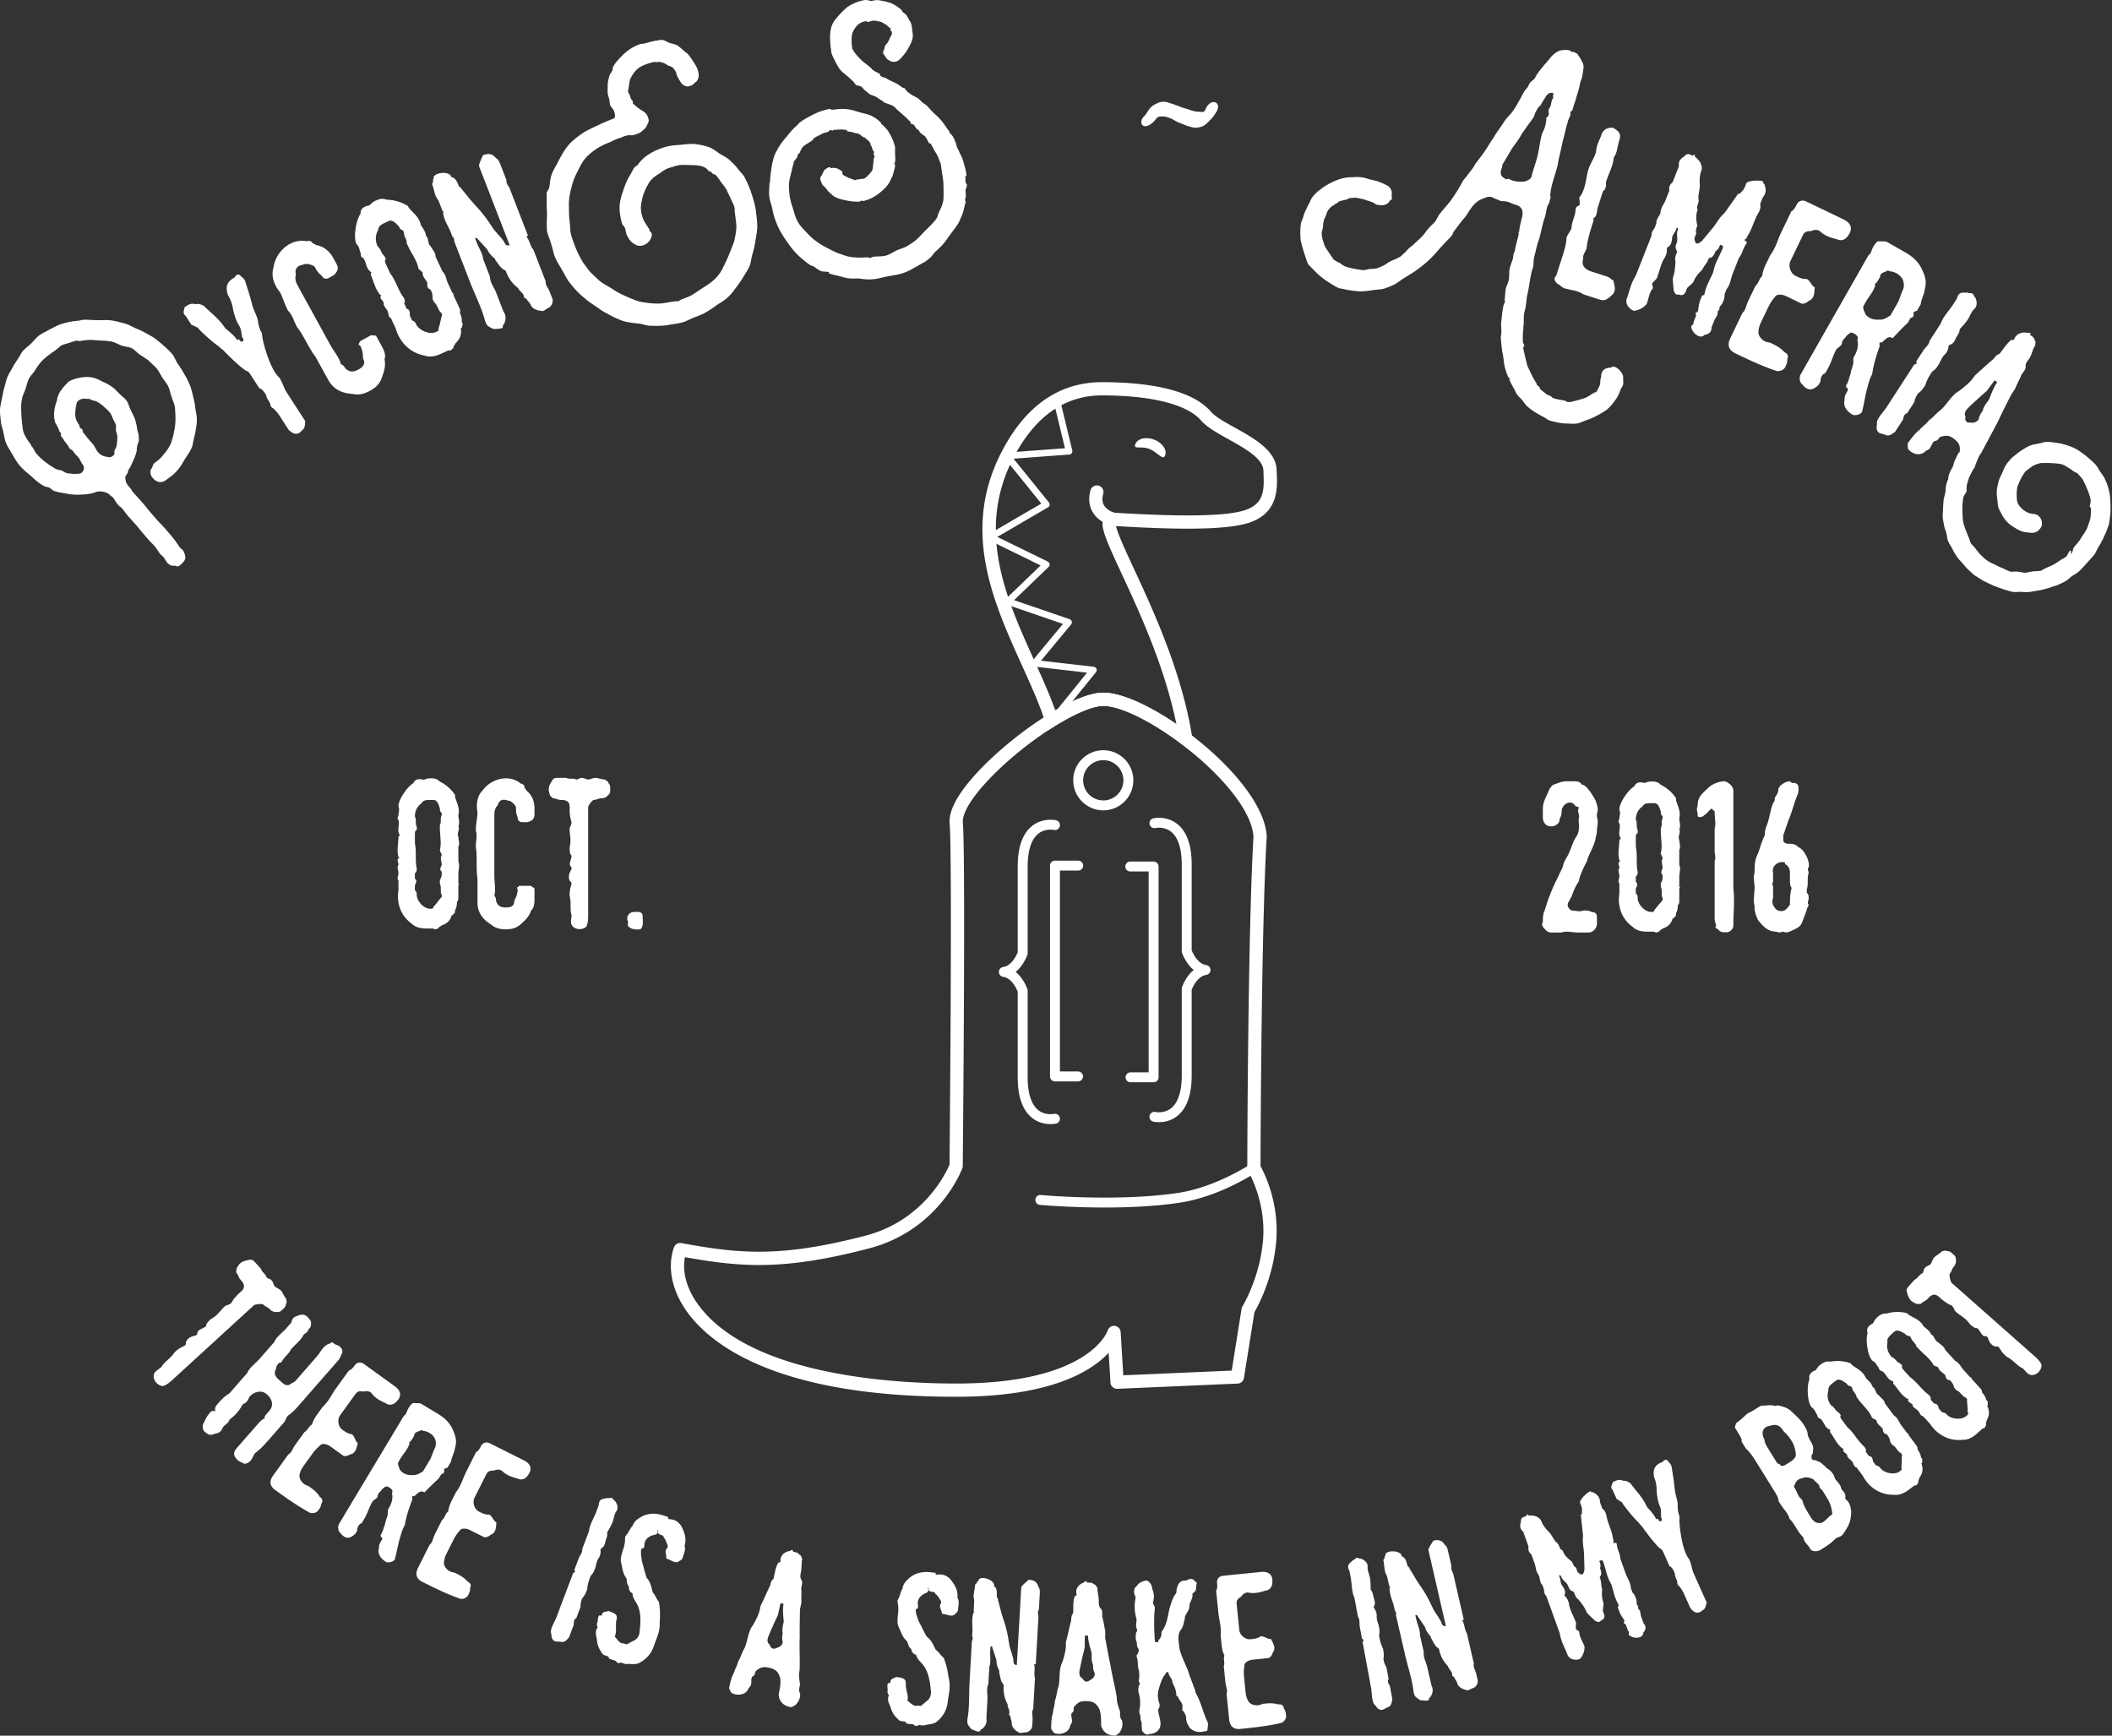 <svg viewBox="0 0 797 655" xmlns="http://www.w3.org/2000/svg" fill-rule="evenodd" clip-rule="evenodd" stroke-linejoin="round" stroke-miterlimit="1.414"><rect x="0" y="0" width="797" height="655" fill="#333333" stroke="none"/><path d="M35.13 167.721c.739.856 1.083 2.054 1.935 3.042.34.395.87.742 1.343 1.024.529.348 1.077.45 1.624.552.548.102 1.153.27 1.652.183.5-.087 1.027-.541 1.431-1.005.16-.482-.041-1.113.184-1.651.159-.482.498-.889.656-1.371.214-1.218.304-2.445.338-3.737-.069-.745-.383-1.509-.517-2.198-.125-.811.118-1.594-.073-2.349-.314-.763-.76-1.413-1.073-2.176-.267-.575-.515-1.395-.96-2.044-.664-1.037-1.78-1.797-2.755-2.794-.7-.545-1.456-1.157-2.288-1.588-.596-.29-1.323-.468-2.05-.644-.179-.076-.359-.15-.538-.225-.123-.009-.284-.33-.408-.339-.122-.009-.329.284-.442.153-1.586-.241-2.709-.077-3.499.605-.264.228-.584.389-.668.691a16.71 16.71 0 0 0-.61 4.088c-.138 1.038.31 2.49.367 2.556.475 1.083.986 1.676 1.148 1.997.161.32.068.745.352 1.074.114.132.482.159.709.423.171.197.192.754.344 1.197.455.527.975.997 1.298 1.638l2.5 2.898zm29.785-34.196c.909 1.054 1.358 2.506 2.078 3.608.891 1.299 1.782 2.599 2.485 3.945.825 1.357 1.584 2.77 2.155 4.23.58 1.339.839 2.838 1.23 4.224.326 1.442.717 2.829.797 4.253.194 1.557.69 3.197.629 4.857.005 1.605-.424 3.239-.598 4.767-.252.907-.438 1.757-.624 2.607-.252.907-.325 1.888-.633 2.729-.75 1.795-1.84 3.195-2.75 4.67-.845 1.418-1.633 2.902-2.771 4.113-1.081 1.277-2.324 2.235-3.689 3.183-.856.738-1.695 1.232-2.742 1.216-1.047-.016-1.936-.513-2.731-1.435-.285-.33-.625-.725-.834-1.233a5.06 5.06 0 0 1-.128-1.614c.036-.49.497-.888.722-1.427.224-.539.27-1.152.656-1.37 1.11-.843 2.155-1.63 2.833-2.443 1.146-1.335 2.359-2.726 3.231-4.512.432-.832.618-1.681.87-2.588.308-.841.437-1.756.623-2.606.474-2.248.563-4.276.462-6.258-.098-1.179-.074-2.349-.304-3.414-.286-1.132-.827-2.159-1.114-3.29-.523-1.272-.669-2.64-1.258-3.855-.588-1.216-1.498-2.27-2.275-3.437-.721-1.102-1.244-2.374-2.153-3.428-.909-1.054-2.016-1.938-2.991-2.935-1.05-.818-2.232-1.522-3.291-2.216-1.115-.761-2.016-1.938-3.206-2.519-1.257-.524-2.615-.501-3.816-.96-1.256-.524-2.438-1.229-3.835-1.517a29.157 29.157 0 0 0-3.983-.355c-1.416-.043-2.756-.265-4.115-.242-1.302.09-2.481.187-3.547.417-.377.096-.736-.054-1.284-.156a7.706 7.706 0 0 0-1.574.439c-.5.086-.952.362-1.452.448-1.008.296-2.017.592-2.78.905-.782.56-1.516 1.307-2.297 1.866-2.081 1.451-4.03 2.787-5.581 4.585-.874.984-1.578 2.166-2.273 3.225-.761 1.115-1.749 1.968-2.274 3.225-.581 1.19-.737 2.474-1.195 3.674-.394 1.143-1.097 2.325-1.254 3.609-.522 2.058-.316 4.294-.243 6.643.116.934.166 1.924.283 2.859.173.999.157 2.046.462 2.933.6 1.894 1.785 3.401 2.789 4.831.171.198.152.444.266.575.105.255.284.329.455.527.607.97.969 1.922 1.659 2.59a20.673 20.673 0 0 0 2.187 2.135c1.627 1.353 3.329 2.528 5.049 3.456.596.291 1.398.288 2.059.522.718.3 1.352.902 2.145 1.022.548.102 1.227.09 1.898.201.67.112 1.358-.022 1.972.022 1.179-.098 1.886-.477 2.203-1.44.318-.964.118-1.596-.45-2.254-.616-.848-.855-1.79-1.423-2.449-.569-.659-1.032-1.063-1.203-1.261-.227-.263-.445-.65-.843-1.111-.389-.584-.936-.686-1.05-.817l-.511-.593c-.2-.632-1.394-2.015-1.84-2.665-.379-.706-.777-1.167-1.061-1.496-.275-.453-.059-.869-.098-1.18-.105-.254-.454-.527-.625-.724-.105-.255-.087-.5-.248-.821a11.613 11.613 0 0 0-.75-1.535c-.209-.509-.673-.913-.694-1.47-.534-1.952-.381-4.038.207-6.153.27-1.152.45-1.077.663-2.295.018-.245.045-.613.327-1.086a7.667 7.667 0 0 1 .665-1.493c.225-.539.677-.814.893-1.23.431-.831 2.21-2.365 2.162-2.554 1.554-.996 3.317-1.482 5.127-1.781 1.868-.232 3.472-.238 4.974.305.907.252 1.861.693 2.986 1.331 1.2.459 2.324 1.096 3.441 1.857 1.059.695 1.911 1.683 2.829 2.614.918.932 2.034 1.693 2.821 2.738.664 1.035.941 2.29 1.53 3.505.589 1.215 1.187 2.308 1.596 3.448.4 1.263.678 2.518.833 3.762.068.746.448 1.452.525 2.075.069.745.08 1.424.092 2.104-.055.736-.534 1.379-.588 2.115-.177.727-.165 1.407-.285 2.199-.336 1.209-.729 2.353-1.31 3.543-.516 1.134-1.04 2.391-1.792 3.384-.084.302-.111.67-.27 1.152-.216.416-.743.871-.845 1.418-.045.614.098 1.179.185 1.679.012.679 1.375 2.261 1.83 2.787.455.527.323.641.777 1.168.91 1.054 2.225 2.446 3.93 4.423.853.988 1.639 2.032 2.548 3.087l2.671 3.095c.909 1.055 1.95 1.995 2.803 2.983l2.613 3.03c1.592 1.844 2.578 3.521 3.308 4.5.284.329.643.479.87.743.228.263.398.461.502.715.637 1.404.753 2.338.388 3.113-.366.775-1.024 1.343-1.881 2.081-.461.398-.772.437-1.377.269-.595-.291-1.227-.09-1.652-.183-.424-.093-.84-.309-1.304-.714-.577-.535-.852-.987-1.014-1.308-.17-.197-.436-.772-.948-1.365-.056-.066-.529-.348-1.154-1.072-.512-.593-1.053-1.62-1.953-2.797-.909-1.053-2.129-2.068-3.257-3.509-1.136-1.317-2.273-2.635-3.344-4.009-1.136-1.317-2.338-2.578-3.304-3.698-1.08-1.251-1.857-2.419-2.653-3.341-.171-.198-.472-.282-.643-.479-1.116-.761-1.905-2.608-2.814-3.662-.227-.263-.425-.093-.709-.422-.284-.33-.625-.725-1.164-.95-.538-.224-1.134-.515-1.747-.56-.604-.168-1.227-.091-1.784-.07-.557.02-.877.182-1.197.343-1.772.61-3.697.776-5.612.82-1.981.1-3.879-.101-5.701-.482-1.34-.222-2.803-.454-4.126-.921-.661-.234-1.107-.884-1.702-1.174-.652-.357-1.398-.288-2.05-.645-1.9-1.004-3.404-2.348-4.786-3.684-1.571-1.288-3.141-2.575-4.334-3.958-1.25-1.45-2.171-3.183-3.215-4.925-.711-1.225-1.488-2.392-2.011-3.665-.524-1.272-.726-2.705-1.052-4.148-.268-1.377-.848-2.715-.928-4.139-.146-1.369-.349-2.802-.306-4.218-.023-1.358.445-2.681.676-4.144.279-1.275.501-2.615.846-3.947.411-1.388.699-2.786 1.166-4.108.525-1.257 1.295-2.495 1.999-3.677.515-1.134 1.267-2.127 1.896-3.13.761-1.115 1.276-2.249 2.028-3.242.94-1.041 2.108-1.819 3.105-2.794.997-.975 1.824-2.148 2.934-2.991 1.111-.843 2.384-1.366 3.608-2.077a84.048 84.048 0 0 1 3.589-1.833c1.273-.523 2.592-.857 3.912-1.192 1.255-.278 2.622-.423 3.99-.569.557-.021 1.009-.296 1.254-.278 1.802-.175 3.633.083 5.483.096 1.784.07 3.651-.162 5.482.096 1.832.259 3.645.762 5.458 1.266 1.266.402 2.505 1.172 3.761 1.696 1.257.525 2.57 1.115 3.695 1.753 1.304.713 2.552 1.36 3.725 2.187 1.107.883 2.27 1.833 3.311 2.773 1.041.94 2.082 1.88 2.991 2.934m40.382 23.069c-1.064-1.488-1.992-2.442-2.782-2.864l-.425-.657c-.051-1.521-1.464-2.266-1.608-3.933-.756-1.169-1.559-2.411-2.594-2.571l-3.446-5.334c-.378-.585-.708-1.097-1.718-1.376-3.105-2.241-5.578-4.786-8.171-7.358-.425-.657-1.314-.911-1.739-1.569-3.105-2.241-5.153-4.129-7.746-6.699l-.425-.658c-.915-.134-1.293-.719-2.376-.951l-2.266-3.508c-1.267-.838-.475-2.179-.315-3.214 1.754-1.133 2.411-1.558 4.383-1.071.511-.33 1.474-.124 2.887.621 2.473 2.545 5.603 4.665 8.011 8.392 1.598 1.351 3.435 2.752 4.568 4.506l.585-.378c.425.658.802 1.243 1.46.818.585-.378.207-.963-.218-1.62-.291-1.573-.341-3.094-1.144-4.336-1.086-1.681-1.801-3.911-2.277-6.09-.218-1.62-.839-3.704-1.925-5.385-.995-2.982-.414-4.808 1.925-6.319l.657-.425c.672-1.365 1.754-1.133 2.132-.548 1.55 1.277 1.692 1.496 2.219 3.434.994 2.983 1.569 4.994 2.117 7.126.617 2.398 1.656 4.005 2.252 6.21.097 1.594.766 3.751 1.521 4.92.269 3.141 1.242 5.93 2.143 8.767 1.046 2.742 2.35 6.042 4.445 8.003 1.275 1.973 1.776 4.031 2.578 5.274l6.043 9.353 1.181 1.827c-.233 1.083.011 2.582-1.159 3.338-1.448 1.765-2.995 1.935-5.138-.099l-1.51-2.338-2.125-3.288zm9.886-43.639l3.396 6.175.963 1.753 3.396 6.175 1.718 3.126c1.341 2.439 3.293 4.543 4.024 7.318.945.274 1.281.884 1.616 1.494 1.658 1.571 3.095 1.476 5 .428 1.83-1.006 2.757-2.211 1.708-4.116-.06-1.556-.121-3.11-1.127-4.94-.945-.275-.336-.61-.061-1.555l4.269-2.347c.945.274 1.632-.103 1.967.507l1.676 3.049c1.006 1.829 2.013 3.659 1.387 5.592.438 2.241-.035 4.089-.702 5.945-.782 2.912-2.276 4.528-4.715 5.869-2.44 1.341-4.605 1.737-6.571 1.231-3.98-.196-7.268-1.663-9.28-5.323l-4.737-8.614c-2.957-3.934-4.359-7.928-6.981-11.252-1.383-2.515-1.779-4.681-3.395-6.175-1.342-2.439-2.073-5.214-3.079-7.044-2.286-2.713-3.395-6.174-2.495-9.052.702-5.946 6.328-11.422 12.685-10.152.61-.335 1.631-.103 1.967.507.335.61.945.275 1.281.885 3.369.53 5.438 2.668 6.737 5.032l1.048 1.905c1.006 1.83.656 2.817-.839 4.433l-1.83 1.006c-1.219.671-2.164.396-2.835-.824-1.28-.884-1.951-2.104-2.664-3.4-1.238-.808-3.129-1.357-4.348-.686-2.283.362-3.21 1.566-2.696 3.765-.548 1.89.164 3.186 1.17 5.016l2.347 4.269zm50.286 11.034c.676-1.849.757-3.326 1.396-5.253l-.331-.71c-1.259-.854-1.393-2.998-2.69-3.931l-.623-1.34c.087-1.672-.17-2.224-.756-3.486-1.04-.38-1.297-.932-1.21-2.603-.587-1.262-1.884-2.195-1.761-3.787-.256-.552-1.296-.932-1.626-1.642-.427-2.776-2.53-5.443-3.814-8.205l-.586-1.262c.16-1.513-1.137-2.445-1.014-4.037l-.366-.789c-.967-.223-1.26-.853-1.517-1.406-1.469-1.716-2.686-2.684-3.949-2.097l-.552.256c-2.13.99-3.234 1.503-3.358 3.096-1.227 2.105-1.057 4.328-.178 6.222 1.334 1.011 1.21 2.603 2.507 3.536l.587 1.262c-.71.33-.197 1.434.207 2.302l1.429 3.077c2.177 2.825 2.971 6.389 5.147 9.215.257.552.587 1.262.134 2.144l.916 1.973c1.004.3 1.297.932 1.174 2.524l.879 1.893c1.004.301 1.297.932 1.554 1.485.99 2.129 4.944 4.033 7.469 2.859.71-.33 1.262-.586.932-1.296m-4.65-34.772c1.04.38.426 2.775 1.76 3.787.586 1.262 1.804 2.231 1.76 3.786l2.64 5.68c1.218.969 1.467 3.156 2.053 4.418l1.833 3.944c.08-.036.158-.073.274-.031.116.042.11.237-.017.584l2.054 4.417c.403.868.623 1.341.364 2.229.257.552.844 1.814.72 3.407.33.71.587 1.262.035 1.519.036.078.11.236.067.352.031.273-.168.462-.484.609.438 2.386-.39 4.114-1.99 5.625-.417.961-.969 1.218-.712 1.77-.631.294-.933 1.297-1.894.88l-2.603 1.21c-2.603 1.21-4.711 1.422-6.444.789-6-1.144-9.573-5.528-10.953-10.354l-1.759-3.787c-1.004-.301-.881-1.893-1.211-2.603-.586-1.262-1.846-2.116-1.466-3.156-.587-1.262-1.553-1.484-1.173-2.524.236-.11.278-.226.126-.347l-.383-.205c-1.993-2.431-2.384-5.128-3.557-7.652l.296-.809c-2.258-1.349-1.718-3.902-3.229-5.502-1.003-.302-.624-1.342-.88-1.894-.404-.868-.365-2.228-1.504-3.234-.586-1.262-.621-2.781-.54-4.258.273-2.716.77-5.154 2.077-7.296-.071-1.598.971-2.658 3.2-3.022.552-.257.927-1.103 2.268-1.726 1.262-.587 2.524-1.173 4.294-.461 3.19.052 5.963 1.065 8.106 2.372l.33.71c1.846 2.115 3.946 3.538 4.488 6.355.587 1.262 1.805 2.232 2.054 4.418m22.19 31.77c-1.223-4.845-3.582-9.249-5.592-14.441l-2.043-5.274-1.79-4.624-2.043-5.274c-.251-.649.066-1.518-.754-1.947l-.785-2.028c-.754-1.948-2.521-4.342-2.796-7.221.243-.094.293-.207.149-.338l-.369-.23-1.571-4.057c-1.453-1.583-1.508-3.894-2.294-5.922-.031-.081-.062-.163-.013-.275-.013-.275.118-.419.361-.513-.031-.081-.094-.243-.076-.437-.044-.356.074-.775.304-1.144-.031-.081-.094-.243-.044-.356-.014-.274.085-.5.329-.594 1.047-1.152 4.769-1.66 6.14-.045l.22.568c1.581.227 2.272 2.012 2.869 3.553.594.33.914.673 1.071 1.079 1.453 1.583 2.437 3.161 5.486 6.458 3.018 3.217 4.479 5.543 6.466 8.506 1.354 1.808 3.738 3.87 4.492 5.817.932.479.932.479 1.581.228l-.283-.73-2.796-7.221-2.545-6.572-2.796-7.22-3.079-7.951c-.251-.649 1.005-3.188 1.452-4.201 1.947-.754 3.465-.689 4.9 1.088.869.317 1.371 1.615 1.654 2.345l1.508 3.894.786 2.028c-.147 1.55.785 2.029 1.288 3.327l1.759 4.543 2.042 5.274.786 2.028 1.256 3.245 1.006 2.596-.649.252c1.434 1.777 1.288 3.326 2.723 5.103l.219.568 1.54 3.975 2.545 6.572.282.73c-.146 1.549 1.006 2.596 1.508 3.895l1.006 2.596c.503 1.298-.293 3.098-1.591 3.601-.649.251-1.664 1.484-2.677 1.037-1.518-.065-3.319-.861-3.822-2.159-.282-.73-1.434-1.777-1.654-2.344l-.932-.479c.146-1.55-1.735-2.314-2.238-3.612-1.971-1.476-3.469-3.415-4.442-5.93l-.252-.649c-1.882-.764-2.416-2.143-3.819-3.839l-.251-.649c-1.233-1.016-2.304-2.094-2.838-3.473l-4.039-4.407-.568.22.754 1.947c.754 1.947 2.076 3.674 2.294 5.923l1.005 2.596 1.539 3.975c.024 2.23 1.54 3.976 2.294 5.923l2.325 6.003.502 1.299c1.291 1.646.779 4.177-.3 5.247.126.325.058.631-.154.806-.049.113-.212.176-.293.207a10.13 10.13 0 0 1-1.78.223c-.986.102-1.761.029-1.887-.295-1.013-.448-1.8-.796-2.303-2.094l-.283-.73zm102.349-40.425c.148 1.221.342 2.611.414 4.213.054 1.878-.272 3.678-.638 5.668a34.757 34.757 0 0 1-1.209 5.551c-.416 1.464-.536 3.028-1.06 4.43-.607 1.425-1.535 2.666-2.272 3.946-.736 1.279-1.664 2.52-2.507 3.738-1.073 1.37-2.101 2.908-3.41 4.071-1.286 1.247-2.876 2.036-4.314 3.053-1.438 1.018-2.876 2.036-4.526 2.931-1.254.698-2.744 1.189-4.127 1.741-1.383.553-2.782 1.38-4.126 1.742-1.429.384-2.818.578-4.208.772-1.451.3-2.84.494-4.275.52-1.328.087-2.617-.017-3.968-.014-1.289-.103-2.501-.588-3.813-.775-2.41-.253-4.821-.504-6.817-1.229-2.02-.808-3.872-1.661-5.387-2.604-1.531-.669-2.795-1.681-4.12-2.586-1.325-.904-2.733-1.787-3.912-2.821-1.264-1.011-2.443-2.045-3.584-3.27s-2.09-2.411-3.063-3.681c-.933-1.46-1.7-2.966-2.549-4.449-.85-1.484-1.761-2.86-2.465-4.472-.598-1.552-.882-3.277-1.441-5.019-.407-1.512-1.195-3.102-1.564-4.805-.213-2.465.001-4.685.001-7.028-.042-1.16-.213-2.465-.11-3.755.042-1.182-.045-2.511-.026-3.777.101-.298.744-.921 1.038-2.172.21-1.227.201-2.937.947-4.85.562-1.592 1.736-3.26 2.712-5.324 1.082-2.004 2.226-4.114 3.964-6.023.973-1.073 2.098-1.916 3.284-2.867 1.124-.843 2.333-1.709 3.693-2.345 1.338-.72 2.951-1.425 4.709-2.259a74.229 74.229 0 0 1 4.775-2.006c.42-.113.727-.646.699-1.089-.052-.526-.149-1.221-.414-1.87-.288-.734-.973-1.27-1.344-1.981-.265-.65-.278-1.367-.352-1.978-.188-1.031-.604-1.91-.685-2.879-.045-.168.065-3.441.003-3.335.11-.93.482-2.562.782-3.454.307-.533.699-1.089 1.006-1.622.161-.404.003-.992.271-1.334.815-1.661 2.307-3.144 4.007-4.863 1.807-1.658 3.726-2.895 6.033-3.696.65-.266 1.222-.149 1.81-.308l1.428-.384c1.008-.271 2.016-.542 2.879-.684.886-.059 1.787-.392 2.55-.236.846.132 1.638.73 2.446 1.053.701.262 2.31.55 2.95.918.213.123.555.391 1.005.721.555.391 2.039 1.884 2.892 2.375.646.727 1.36 1.706 2.119 2.853.782 1.232 1.648 2.44 1.994 4.059.361 1.344.174 2.656-.508 3.47-.161.404-.666.54-1.018.905s-.704.73-1.376.911c-.253.068-.482.22-.757.203a1.678 1.678 0 0 1-.908-.025c-1.059-.256-1.683-.899-2.184-1.755-.478-.772-1.085-1.69-1.463-2.76.07-.74-.75-1.78-1.267-2.362-.517-.581-1.364-.714-1.981-.998-.533-.308-.982-.637-1.493-.86-.51-.223-1.166-.317-1.844-.494-.65.264-1.458-.059-2.214.145-1.344.361-2.605.701-3.797 1.292-2.598 1.06-3.91 3.215-4.847 5.089-.362.999-.404 2.181-.614 3.409-.139.488-.278.976-.143 1.48.114.42.501.856.614 1.276.34 1.26.469 1.406 1.137 2.217.227.84-.755.203 1.002 1.713.365.352.921.743 1.37 1.072.685.537 1.6.921 2.33 1.626a4.66 4.66 0 0 1 1.273 2.721c.097.694-.44 1.38-.702 2.081-.284.617-.82 1.302-1.799 2.016a2.62 2.62 0 0 1-.582.517c-.252.068-.459.304-.879.417-.672.181-1.299.53-1.91.604-.672.181-1.373-.081-2.045.1-.527.051-1.008.271-1.429.384-.42.114-.879.417-1.299.53-1.512.407-2.766 1.105-4.21 1.764-1.467.575-3.332 1.347-5.228 2.669-1.438 1.018-2.915 2.226-4.072 3.619-1.073 1.369-1.887 3.031-2.702 4.691-.898 1.684-1.667 3.512-2.139 5.442-.495 1.845-.966 3.774-1.08 5.696-.103 1.289.007 2.702.01 4.052.003 1.351.09 2.679.261 3.985.194 1.389.113 2.762.391 4.129.414 1.871 1.163 3.652 1.829 5.455.749 1.78 1.56 3.454 2.539 5.083.067.251.478.772 1.04 1.522.563.75 1.17 1.667 2.074 2.685.967.911 2.062 1.968 3.264 3.086 1.286 1.096 2.947 1.91 4.569 2.915 1.667 1.173 3.457 2.133 5.392 2.963 1.852.853 3.681 1.623 5.526 2.117 2.371.443 4.698.718 7.125.695 1.793-.032 7.047-1.266 7.183-.762 1.018-.905 2.805-1.295 4.165-1.932 1.674-.81 3.174-1.935 4.78-2.998 1.606-1.063 3.318-2.064 4.75-3.441 1.37-1.27 2.275-2.595 2.989-3.958 1.283-2.598 2.259-4.663 2.944-6.469s1.438-3.36 1.726-4.969c.333-1.442.598-3.135.611-4.76-.093-1.687-.423-3.581-.653-5.772-.044-.168.078-.38.01-.633-.068-.252-.096-.694-.255-1.283-.242-.565-.614-1.276-1.03-2.155-.333-.901-1.183-2.385-1.758-3.851-.023-.084-.129-.146-.281-.375-.501-.857-1.147-1.584-1.709-2.333-.562-.75-1.131-1.859-2.227-2.916-.235-.206-.571-.116-.891-.3-.427-.245-.889-1.292-1.622-1.005-1.351-2.34-4.686-2.343-7.303-2.36-1.267-.019-2.472-.145-3.693.004-1.221.148-2.437.656-3.697.994-1.344.362-2.491 1.122-3.761 2.094-1.399.827-2.776 1.739-3.826 3.193-.905 1.324-1.658 2.879-2.243 4.387-.346.724-1.106 4.263-1.038 4.514-.164 1.396.013 3.061.656 4.78.446 1.321 1.418 2.591 2.375 4.136.236.207.074.61.226.84.045.168.51.223.578.475.349.627.256 1.283.055 1.877-.284.618-.63 1.341-1.212 1.858a4.67 4.67 0 0 1-2.026 1.177c-1.26.338-2.213.145-3.218-.576-.724-.346-1.774-1.234-2.759-3.222-.417-.879-.414-1.871-.724-2.688-.31-.818-.973-1.27-1.063-1.606-.785-2.582-1.082-5.025-.953-7.222.236-2.136.876-4.11 1.538-6.001.663-1.89 1.309-3.506 2.253-5.021 1.151-1.751 1.5-3.467 2.844-3.829 1.173-1.667 2.498-3.105 4.44-4.258 1.919-1.238 4.097-2.184 6.534-2.84 1.764-.475 3.451-.568 5.221-.685 1.749-.2 3.497-.401 5.313-.348 1.777.242 3.47.507 4.956 1.008 1.762.517 3.132 1.59 4.479 2.579 1.409.882 2.834 1.49 4.036 2.607 1.202 1.119 2.319 2.26 3.315 3.613.798.957.882.934 1.703 1.975.022.084.106.061.129.145 1.874 3.28 3.053 6.657 4.002 10.185.317 1.177.595 2.544.75 4.124m79.351-14.501c.022.173-.462.498-.493.941l.022.172s.173-.022.184.064a2.808 2.808 0 0 0-.104 1.242c.023.172.109.161.142.42.067.518.412.474.479.991.011.087-.162.108-.162.108.012.087-.075.098-.064.184-.075.098.109.162.12.248.044.345-.44.671-.46 1.199-.031.443.092 1.392.075 2.622-.084.713-.268.649-.265 1.351.033.258.314.397.25.581 0 0-.086.011-.075.098-.457 1.901-.722 3.25-1.042 4.169-.32.918-.738 1.761-1.006 2.41-.512 1.47-1.651 2.844-2.843 4.489-1.364 1.667-2.436 3.559-3.898 5.15-.064.185-.387.401-.699.705-.301.389-1.259 1.127-2.419 2.329-.237.206-.365.573-.602.779-.225.292-.44.67-.924.996-.473.412-.947.824-1.668 1.355-.732.445-1.723.923-2.778 1.585-1.724.924-3.424 2.02-5.44 2.719-1.929.686-4.086.964-6.146 1.317-2.049.439-3.989 1.04-5.996 1.123-1.909.158-3.799-.213-5.483-.347-1.564.114-3.41.088-5.235-.466-1.826-.555-3.705-.839-5.358-1.416 0 0 .02-.529-.067-.517-1.079-.212-2.374-.046-3.315-.538-1.026-.482-1.839-1.343-2.769-1.75-.194-.15-.258.034-.453-.117-1.308-.621-2.315-1.631-3.484-2.533-1.083-.913-2.079-1.838-3.011-2.946-.921-1.022-1.767-2.141-2.635-3.433a50.585 50.585 0 0 1-2.29-3.477c-.792-1.389-1.51-2.876-2.066-4.471-.643-1.584-1.015-3.115-1.324-4.829-.384-1.617-1.026-3.201-1.151-4.852-.113-1.564.107-3.259.155-4.932-.487-.376.097.075.248-.12-.209-.938.516-6.207.996-7.935.34-1.447.788-2.733 1.443-3.782 1.189-2.346 2.553-4.013 3.853-5.496 1.279-1.656 2.579-3.139 4.01-4.288.685-1.492 7.126-4.602 8.301-5.017 1.261-.425 2.609-.861 3.989-1.039.345-.045.401.387.746.342 1.812-.233 3.452-.444 5.135-.31 1.684.134 3.327.625 4.882 1.126 1.372.438 2.981.669 4.462 1.268 1.491.685 2.93 1.64 4.057 2.899.097.075-.139.28-.042.356.011.086.087-.011.087-.011a12.428 12.428 0 0 1 2.534 2.656 18.483 18.483 0 0 1 2.426 5.214c.359.743.222 1.726.205 2.956.058 1.133.214 2.341.024 3.593.011.087-.075.097-.064.184-.086.011-.173.022-.161.108-.118.454.336.571.23 1.111-.137.983-.446 1.987-.68 2.895-.223.993-.663 1.664-1.08 2.507-.065.184.022.173-.129.368-.986 1.88-2.481 3.213-3.987 4.46-1.592 1.258-3.304 2.268-5.256 2.782-.259.033-.409.228-.581.25-.173.022-.368-.128-.454-.117-.162.109-.259.033-.345.045-.173.022-.184-.064-.357-.042-.097-.076-.225.292-.398.314-1.736.136-3.432-.084-5.051-.402-1.706-.307-3.337-.711-4.765-1.579-.584-.452-1.083-.914-1.581-1.376-.486-.376-.91-.935-1.235-1.42-.39-.301-.52-.635-.726-.871-.638-.182-1.127-1.259-1.171-1.604-.034-.259-.337-.571-.393-1.002l-.066-.518c-.056-.431.504-.854.771-1.503.278-.562.482-1.027.621-1.308.087-.011.097.076.087-.011.086-.011-.023-.173-.023-.173.71-.617 1.517-1.16 2.208-1.249.086-.01.228.41.401.388.183.064.345-.045.517-.067.615.008 1.219-.069 1.781.209.465.203 1.297.535 2.001 1.234.12.248-.117.454.003.701.109.162.142.421.423.56.206.237.757.428 1.503.771 0 0 .022.173.108.162 1.47.512 1.383.523 2.853 1.036.086-.011.139-.281.226-.292.097.075.27.053.528.02.507-.154 1.899-.245 2.158-.278.086-.011.258-.033.334-.131.54.106 2.753-2.46 2.828-2.557.064-.184.053-.27.203-.465-.01-.086.087-.011.162-.108.075-.098.02-.529.201-1.167.084-.712.198-1.867.343-3.465-.011-.086.248-.119.237-.206-.011-.086.052-.27.019-.529-.033-.258-.411-.473-.347-.656-.022-.173.064-.184.128-.368.053-.27.105-.54-.003-.701 0 0-.086.011-.097-.075-.011-.087-.184-.064-.195-.151-.303-.312-.417-1.876-.968-2.068-.022-.173.106-.54-.209-.938-.164-.593-1.613-1.635-1.7-1.623-.086.01.065-.184.053-.27-.464-.204-.528-.02-.918-.321-.562-.278-1.083-.913-1.828-1.255-.638-.182-1.339-.179-1.902-.457-.637-.182-1.436-.254-2.429-.478-.086.012.117-.453.031-.442-.541-.106-1.242-.103-1.954-.187-.713-.084-1.478.103-2.093.094-.518.067-.874.025-1.133.058-.087.011-.011-.086-.098-.075 0 0 .045.345-.041.356-.26.033-.649-.267-.908-.234-.345.045-.548.51-1.044.749-.42.141-1.11.23-1.778.492-.658.348-1.476.804-2.553 1.293-.571.337-.571.337-1.13.76-.087.011-.087.011-.076.097-.086.011.109.162.034.259-1.108.932-2.434 1.541-3.391 2.278-.958.738-1.342 1.84-1.749 2.77.011.086-.075.097-.075.097-.075.097-.345.045-.345.045-.076.097.033.258-.128.367-.151.195-.193.551-.31 1.005-.203.465-.838.985-1.417 1.936 0 0 .097.075.108.162-.181.637-.49 1.642-.755 2.992-.351 1.361-.777 2.819-.998 4.514-.187 1.954.036 3.68.247 5.32.297 1.627.636 2.9 1.028 3.902.601 1.94 1.018 3.816 1.931 5.453.923 1.723 2.32 3.035 3.642 4.443 1.127 1.259 2.318 2.334 3.756 3.289 1.364 1.052 2.867 1.824 4.369 2.595 1.319.708 2.628 1.329 3.827 1.788 1.458.427 2.766 1.048 4.105 1.226 2.689.444 4.868.338 6.778.18.356.042.389.301.821.246.69-.089.657-.349 1.434-.448 1.38-.178 2.978-.033 4.508-.405 1.532-.373 2.888-1.425 4.299-2.045 1.325-.609 2.694-.873 3.911-1.644 1.141-.673 2.358-1.444 3.38-2.365 1.108-.932 2.171-2.209 3.257-3.314a52.569 52.569 0 0 0 3.258-3.314c.387-.4.849-.899 1.202-1.558.354-.66.449-1.286.641-1.837-.011-.086.075-.097.162-.108.03-.443.17-.724.395-1.016.407-.93 1.028-2.238 1.259-3.847.135-1.683.052-3.69.033-5.881-.061-1.834-.456-3.538-.644-5.005-.189-1.466-.311-2.416-.475-3.009-.61-1.325-.96-2.683-1.72-3.813-.759-1.131-1.368-2.456-2.053-3.683-.011-.087-.409.228-.506.152 0 0 .075-.097-.023-.172-.542-.808-.837-1.734-1.346-2.283-.434-.646-1.169-.902-1.667-1.364-.097-.076-.172.022-.184-.064-.097-.076.076-.098.076-.098-.098-.075-.206-.236-.401-.387-.195-.15-.239-.495-.348-.656-.281-.14-.562-.279-.681-.527a.676.676 0 0 1-.39-.301c-.195-.15-.359-.743-.868-1.291-.281-.14-.81-.159-1.016-.396-.292-.225-.186-.765-.403-1.088l-.151.194c-.325-.484-1.018-1.096-1.917-1.945-.985-.839-1.981-1.763-3.064-2.676-.194-.151-.314-.399-.52-.635-.195-.15-.476-.29-.671-.44.151-.195-3.879-1.518-3.512-1.39-.097-.075-.033-.259-.131-.334-1.124-.557-1.914-1.245-2.769-1.749-.854-.504-1.75-.652-2.41-1.005-.292-.226-1.569-1.29-2.056-1.666-.303-.312-.532-.721-.921-1.021-.184-.064-.195-.15-.292-.226-.574-.365-1.35-.265-1.826-.554-.487-.376-.737-.958-1.235-1.42-.412-.473-.996-.925-1.494-1.387-.499-.462-1.083-.913-1.581-1.375-.476-.29-.39-.301-.877-.677-.011-.086 0 0-.097-.075-.509-.548-1.116-1.172-1.572-1.991-.456-.818-.902-1.55-1.271-2.379a19.23 19.23 0 0 1-1.088-2.317c-.273-.754-.264-1.37-.331-1.887-.111-.863-.197-.852-.222-1.726-.225-2.427-.244-4.617.364-6.713.543-1.912 2.005-3.504 3.467-5.096 1.322-1.31 2.472-2.598 4.131-3.339 1.562-.815 3.232-1.468 5.13-1.713.864-.111 1.706.307 2.505.38.345-.045.582-.251.755-.273.442.031.863-.111 1.305-.08.443.031.971.05 1.609.231.712.084 1.706.307 3.078.744 1.459.427 2.811 1.393 4.272 2.52.303.312.445.733.748 1.044.303.312.682.527.974.752.704.699 1.097 1.702 1.564 2.606.011.086.172-.022.259-.033.011.086-.064.183-.053.27.13.334.336.57.369.829.273.755.298 1.629.398 2.406.111.862.319 1.8.172 2.696-.168 1.426-.961 2.756-1.669 4.075-.707 1.319-1.609 2.488-2.534 3.484-.763.888-1.472 1.505-2.422 1.627-1.024.22-1.867-.198-2.83-.863-.379-.215-.607-.624-.846-1.12-.326-.484-.812-.859-.879-1.378-.056-.431.32-.918.426-1.458.192-.551.212-1.08.513-1.469a6.48 6.48 0 0 0 1.395-2.11c.139-.281.192-.551.342-.746.14-.28.29-.475.343-.745.064-.184.226-.292.301-.39.053-.27.059-1.586-.654-1.67-.097-.076.226-.292.215-.379.333-.13-.899-.849-.802-.774-.401-.387-.715-.785-1.277-1.063-.649-.268-1.06-.741-1.6-.847-1.092-.298-2.085-.521-2.873-.507-.863.111-1.519.458-2.21.547-.086.011-.131-.334-.303-.311-1.921.071-3.363 1.134-4.329 2.486-.666.963-1.233 2.001-1.315 3.415a18.42 18.42 0 0 0 .233 4.532c.815 1.562 2.137 2.97 3.447 4.293.801.774 3.3 2.47 3.941 3.352.205.237.584.451.973.752.379.215 1.211.546 2.174 1.212 0 0-.215.378-.128.367.303.312.681.526 1.049.654.378.214.907.234 1.286.449.963.665 3.189 1.607 4.13 2.099.659.354 1.363 1.053 2.207 1.471.194.15.54.106.723.17.097.075-.042.356-.042.356.195.15.184.064.281.139.281.14.326.485.715.785.303.312.791.688 1.461 1.128.585.451 1.773.825 2.942 1.727.292.225.618.71 1.202 1.161.498.462.963.666 1.352.966.488.376 1.42 1.484 2.839 2.968.899.849 2.175 1.913 3.325 3.344.846 1.119 1.725 2.497 2.776 3.853.011.086-.074.097-.064.183.652.969.899.85 1.464 1.83.097.075.033.258.142.42.022.172.206.237.303.312.108.161.056.431.175.679.12.248.348.657.523 1.336.12.248.067.518.197.852.131.334.576 1.066 1.088 2.316.478.991 1.055 2.057 1.383 3.243.328 1.186.776 2.619 1.095 4.421l.022.172.078.604m94.806-24.952c-.497 1.283-.489 1.109-1.429 2.544-.467.675-1.2 1.424-1.932 2.172-.642.666-1.37 1.328-2.265 1.808-.886.306-1.858.608-2.901.558-.782-.038-1.899-.353-3.186-.763a67.023 67.023 0 0 0-3.078-1.193c-1.022-.484-1.949-1.138-2.889-1.531-1.369-.502-1.968-.704-2.577-.734-2.433-.116-2.359.149-3.559 1.572-.832 1.005-2.368 2.151-3.584 2.092-1.217-.058-1.684-1.213-1.279-2.413.588-1.365.832-1.005 1.768-2.354.473-.761.948-1.609 1.682-2.358.641-.666 1.535-1.146 2.424-1.538a5.413 5.413 0 0 1 2.728-.567c.782.038 1.807.435 3.095.846.943.306 1.969.704 3.083 1.106 1.021.484 2.147.625 3.086 1.019 1.37.501 2.491.729 3.099.758 2.434.117 2.59.473 3.282-1.236.493-1.196 1.772-2.441 2.989-2.383 1.216.058 1.94 1.312 1.443 2.595m126.162-6.057c-.612-.063-1.456.084-2.301 1.308-.316.548-.654 1.181-1.034 1.624-.317.548-.55 1.118-.95 1.646-.38.443-.823.78-1.141 1.328-.295.465-.507.95-.802 1.414-.295.464-.359 1.435-1.035 2.342-.591.928-1.351 1.814-2.048 2.805a71.06 71.06 0 0 1-2.089 2.975c-.783 1.688-2.471 3.776-3.738 5.611-.928 1.561-2.343 3.988-3.421 5.78-.274.38-.169 1.035-.401 1.604-.211.485-.359 1.076-.381 1.52-.042.527.127.928.295 1.329.191.317 1.456 1.351 1.92 1.288.169.042.507-.232.845-.148.991.697 2.131.803 2.889.993.423.106 1.056.085 1.773.085.781.106 1.456-.084 2.259-.421.506-.232 1.012-.464 1.308-.928.38-.443.486-1.223.698-2.068.633-2.172 1.774-5.295 2.175-7.616.508-2.384.741-4.747 1.374-6.921.318-.907.888-1.751 1.141-2.763.317-.908.381-1.878.592-2.723.021-.084-.232-.147-.211-.231.232-.57.887-1.034 1.035-1.625.127-.506-.148-1.203 0-1.793.148-.591.634-1.098.782-1.688.148-.591.233-1.288.38-1.878.106-.422.423-.612.486-.865.169-.317-.085-.739.022-1.161.169-.675.189-.759-.422-.823m26.883 109.694c-.022.802-.654 1.54-1.014 2.258-.443 1.413-1.035 2.7-1.985 3.987-.845 1.224-1.752 2.341-3.019 3.459-1.119.886-2.364 1.561-3.715 2.299-1.245.675-2.574 1.328-4.031 1.771-1.265.4-2.532 1.159-3.735 1.307-1.393.189-2.7.041-4.03-.023-1.351.02-2.637-.212-3.819-.508-.76-.19-1.625-.317-2.532-.634-.823-.296-1.54-1.013-2.426-1.415-1.899-1.013-3.713-2.006-5.485-3.526-.822-.654-1.497-1.541-2.088-2.406-.675-.887-1.582-1.562-2.173-2.428-.527-.759-.843-1.646-1.286-2.384-.422-.824-.864-1.562-1.223-2.28a6.328 6.328 0 0 0-.527-1.118l.38-.084c-.169-.402-.654-.613-.717-.718-.38-.992-.759-1.984-1.055-2.955-.653-2.047-.631-4.642-1.2-6.668-.188-1.752-.441-3.608-.525-5.423.063-.612.254-1.372.212-2.279.063-.971-.189-2.111-.062-3.334.169-1.393.424-4.558.867-6.33.043-.528.529-1.034.571-1.561.063-.254-.211-.233-.148-.486.149-1.308.212-2.637.361-3.945.232-1.288.971-2.448 1.225-3.819.275-1.456.022-2.954.339-4.221.338-1.35.93-2.637 1.246-3.903.127-.506.065-.971.17-1.392.127-.507.401-.887.528-1.393.275-1.814.825-3.65 1.268-5.422.148-.591.148-.591.212-1.203.02-.084-.191.042-.169-.042.063-.253.316-.549.422-.971-.295.106.656-3.692.845-4.452.254-1.013.529-2.11.108-3.291-.422-1.182-1.455-1.71-2.553-1.985-1.013-.254-1.941-.845-2.954-1.098-1.097-.275-2.025-.149-2.616-.297-.401-.19-.865-.486-1.455-.634-.676-.168-1.267-.675-2.026-.865-1.181-.296-2.321.315-3.714.864-1.308.569-2.638 1.581-3.905 3.417-1.055 1.35-1.858 3.122-3.145 4.324-1.056 1.35-2.155 2.869-3.209 4.219-.36.358-.423.97-.719 1.435-.718 1.075-2.448 2.615-3.335 3.648-1.203 1.224-2.259 2.574-3.356 3.734-.845.865-1.605 1.751-2.512 2.51-1.415 1.35-3.842 3.164-5.467 4.282-.95.569-1.9 1.139-2.871 1.792-1.667.928-2.934 2.046-4.284 2.784a29.053 29.053 0 0 1-3.99 1.602c-1.625.4-3.228.357-4.642.631-1.667.211-3.249.442-4.663.357-2.111-.169-4.03-.381-5.718-.804-.591-.148-1.203-.211-1.709-.338-1.267-.317-4.409-2.449-5.485-3.167-1.287-.95-2.406-1.858-3.481-2.935-1.054-1.16-2.173-2.068-2.974-3.166-.527-1.118-2.656-7.66-2.782-9.306-.104-1.731-.188-3.546.108-5.445.063-.97.55-1.835.866-2.742.232-.929.57-1.92 1.099-2.954.358-.717.759-1.604 1.246-2.468.422-.971.844-1.942 1.583-2.743 1.055-1.35 2.449-2.257 3.778-3.27a28.096 28.096 0 0 1 4.453-2.382c2.406-1.012 4.475-1.391 6.522-1.327 1.287-.126 2.912-.167 4.683.276.929.233.908.317 1.92.571.929.232 1.963.402 3.039.76 1.075.36 2.194.909 3.228 1.436.886.402 1.434 1.077 1.751 1.964.211.591.168 1.118.104 1.73.021.633.211 1.308-.106 1.857-.021.084-.337-.085-.337-.085-.465.781-.887 1.393-1.69 1.73-.801.337-1.73.464-2.658.231-.254-.063-.634.021-1.118-.19-1.329-1.14-3.418-1.394-4.705-1.986-.507-.127-1.034-.169-1.54-.295-1.52-.381-2.258-.297-4.03-.023-.296.105-.549.4-1.034.548-.149-.127-2.66.59-2.66.59-.105.063-.169.316-.254.295-.316.19-2.553 1.603-2.912 1.962-.338.274-.612.653-.886 1.033-.655.823-.74 2.237-1.415 3.143-.191.76-.465 1.498-.529 2.469.042.907-.296 1.899-.486 2.659-.233 1.645.694 4.03 1.053 5.107-.338-.085 3.564 5.466 3.564 5.466.169.043.337.085.485.211.528.401 1.181.655 1.814.993.612.422 1.203.929 1.856 1.182 1.119.549 6.267 1.48 7.09 1.417.823-.063 1.625-.401 2.532-.443.824-.063 1.709-.02 2.491-.273.78-.253 3.081-1.201 4.009-2.045 2.407-1.371 2.596-1.054 5.024-2.509.105-.064.358-.359.612-.654.886-.675 1.541-1.498 2.258-2.215.718-.717 1.668-1.287 2.407-2.088.929-.844 1.858-1.687 2.701-2.552.845-.865 1.479-1.962 2.217-2.764.803-1.054 1.901-1.856 2.681-2.826.697-.992 1.057-2.068 1.816-2.953.571-.844 1.394-1.625 2.069-2.532 2.681-2.826 5.257-7.383 6.735-10.063.507-.59.908-1.117 1.414-1.708.866-1.308 1.69-2.089 2.576-3.481.169-.316.402-.886 1.034-1.624 1.205-1.582 2.935-3.84 4.138-5.78a42.902 42.902 0 0 1 2.049-3.165c.802-1.413 1.499-2.405 2.618-4.008.675-.907 1.309-2.004 2.132-3.143.929-1.203 2.069-2.173 2.808-3.333 1.33-1.73 3.822-6.666 4.265-7.363.422-.612.992-1.097 1.309-1.645.338-.633.592-1.287.971-1.73.38-.443.993-.738 1.478-1.244.401-.528.57-1.203.95-1.646 1.309-2.004 3.399-4.261 5.341-6.645.887-1.034 1.879-1.772 2.892-2.235.739-.443 3.629-.527 4.009-.252.506.127.528.401.781.464.401.191.865.127 1.118.191.316.169.696.443 1.097.633.464.296.21.591.654.971.295.254.38.633.653.971.549 1.034 1.118 1.984 1.097 3.144-.085 1.056-.55 3.271-.572 3.714 0 .359-.253.654-.337.992-.254.654-.381 1.16-.507 1.666-.085 1.056-1.205 4.453-1.332 4.959-.422 1.687-1.035 3.059-1.457 4.747-.085.337-.676.548-.761.886-.064.253.021.633-.042.886-.022.084.063.105.063.105-.253.655-.613 1.372-.887 2.11-.191.76-.529 1.752-.824 2.933-.296 1.182-.571 2.638-1.099 4.389-.443 1.772-.846 4.093-1.522 6.794-.422 1.687-.253 1.73-.698 3.502-.401 1.604-2.64 8.039-2.493 9.959-.021.084-.105.063-.105.063-.127.507.189 1.034.062 1.54l-.381 1.52c-.147.591-.549 1.118-.802 1.772-.317.907-.634 3.608-1.205 4.811-.338.991-1.098 4.388-1.225 4.895l-.55 2.194c-.232.928-.781 2.046-1.057 3.502l-.929 3.714c-.317 1.266-.127 2.658-.445 3.924-1.098 2.954-1.268 6.858-2.241 10.74-.274 1.815-.317 3.418-.762 5.191-.211.843-.422 1.688-.443 2.489a26.391 26.391 0 0 0-.022 2.596c-.042.527-.211 1.202-.149 2.025-.212 1.562-.254 3.166-.191 5.064.062.465.421.824.506 1.204.042.19-.338.632-.338.991-.402-.907 1.474 6.648 1.579 6.943.169.401.485.929.949 1.942.4.907 1.033 2.321 2.193 4.136.274.338.337.803.527 1.119.296.253.612.422.823.654.126.212.126.57.337.802-.169-.042 2.468 1.964 2.3 1.921.864.486.907.317 1.771.803.149.127.211.232.36.359.4.548 3.523.972 4.282 1.162.423.106.443.021.781.106.084.021.042.19.042.19.422.105.38.274.823.295.168.043.528.043.907-.042-.633.38 5.361-1.348 5.17-1.306.106-.063.233-.211.402-.168.02-.085 0 0 .084.021 1.646-.843 2.11-1.265 3.06-1.835.106-.063.233.148.253.063l.085.022c.106-.422.084-.696.528-.317.189.317 1.562-2.658 1.604-2.827.296-.822.043-.886.254-1.73.021-.084-.042-.19-.063-.464.042-.169.275-.379.295-.464l.022-.084c-.106-1.014.085-2.132.908-2.912.739-.802 1.921-.864 3.123-1.012l.043-.169c.084.022-.063-.105.021-.084.19-.042.464-.063.886.043.928.232 1.582.844 2.215 1.541.611.781 1.139 1.541 1.097 2.427-.001.717.062 1.54.041 2.342" fill="#fff" fill-rule="nonzero"/><path d="M600.255 111.963l-2.65-.852c-2.495-1.623-4.722-1.516-7.455-2.395-.58-.186-1.666-1.357-2.411-1.597-1.112-1.088-1.562-1.964-.473-3.076l2.129-6.626c.878-2.733 1.675-5.218 1.732-7.667.426-1.325 1.514-2.437 1.913-3.68.056-2.449 1.543-4.803 1.52-7.004l.213-.663c.239-.745 1.807-.79 1.3-1.774.213-.663-.262-1.456-.023-2.201 2.416-2.97 2.342-7.289 3.433-10.685.665-2.071 1.966-3.845 2.605-5.833l.213-.663c.188-2.863 1.49-4.638 2.155-6.708.639-1.988 3.136-2.648 4.46-2.222 2.438 1.514 2.888 2.389 2.036 5.04-.665 2.07-.641 4.271-1.942 6.046-.429 3.609-1.943 6.046-3.008 9.359.237 1.538-.215 2.946-1.091 3.396l-.186.579-1.73 5.384c-.452 1.408-.188 2.863-1.303 4.059-.663-.213-.213.662-.4 1.242-1.091 3.396-2.182 6.791-2.584 10.317-.426 1.326-1.514 2.438-1.277 3.976-.665 2.071.234 3.822 2.968 4.7l1.904.612 3.396 1.091c.662.213 1.988.639 2.464 1.431l.663.213c.237 1.538 1.193 3.399-.109 5.174-2.26 2.198-3.161 2.73-5.149 2.091l-3.313-1.064zm39.836 7.043c-.393-.903-.393-.903.511-1.295l.255-.647c.119-2.198.63-3.493 1.395-5.435l.903-.393c.725-3.735 2.363-5.989 3.384-8.579.661-3.573 2.33-5.908 3.352-8.498l.255-.647c.095-.243.11-.517-.101-.694-.049-.113-.21-.177-.291-.208l-.647-.256c-.511 1.295-.767 1.942-1.669 2.335-.511 1.295-1.022 2.589-2.573 2.726l-.254.648c-.543 1.375-1.702 2.415-2.212 3.71-1.159 1.039-2.573 2.726-3.082 4.021-.512 1.295-1.382 1.607-2.636 2.889l-.511 1.295c-.511 1.295-1.414 1.687-2.709 1.176-1.145.296-1.457-.575-1.849-1.478-.136-1.55-.305-3.019-.346-4.813.766-1.942.885-4.139 1.004-6.337-.393-.903.118-2.198.374-2.845.255-.648.255-.648-.137-1.551-.36-.983-.105-1.631.15-2.278.766-1.943-.273-3.101.493-5.043.032-.081.096-.243.046-.356.015-.275-.195-.451-.438-.547l-.511 1.295c-.256.647-1.414 1.687-1.277 3.237-.255.648-.118 2.198-1.956 3.063.137 1.55-.118 2.197-.629 3.492-1.669 2.335-2.012 5.099-3.129 7.932-.255.647-1.158 1.039-1.413 1.687-.903.392.137 1.55-.119 2.198-1.413 1.687-1.532 3.884-2.33 5.908-1.413 1.687-3.3 2.439-4.851 2.576-1.942-.767-3.374-2.828-2.607-4.77 1.052-2.67 1.427-5.516 3.351-8.497l.256-.648 3.894-9.874 1.82-4.613c-.137-1.551.766-1.943 1.276-3.238l.511-1.294c-.137-1.551 1.022-2.59 1.532-3.885.151-2.279 1.309-3.318 1.82-4.613l1.532-3.885c-.137-1.55.119-2.198 1.277-3.237l2.363-5.989c-.137-1.551.118-2.198 1.276-3.238.903-.392 1.445-1.768 2.74-1.257l1.295.511c.256-.648.903-.392.648.255 1.736 1.527 2.776 2.685 2.657 4.882-.766 1.943-.885 4.141-.748 5.691.136 1.551-.438 3.007-.557 5.205.393.903-.118 2.198-.374 2.845-.096.243-.143.599-.027 1.018l.164.532c-.766 1.943-.629 3.493-.133 6.027-.255.648-.766 1.943-.374 2.846l-.511 1.294-.255.648c.392.903.137 1.55.784 1.806.891.351 1.065-.329 1.968-.721l4.273-5.142c1.413-1.687 2.179-3.629 4.496-5.708l5.07-7.166c.243.096.518.111.694-.1.114-.049.177-.211.209-.292 1.159-1.039 1.414-1.687 1.669-2.334l.511-1.295c1.158-1.04 5.019-1.107 6.314-.596-.096.243-.111.518.1.694.049.113.211.177.292.209.752 1.887.889 3.437-.524 5.124l-1.022 2.59c.392.903-.119 2.198-.374 2.845-2.02 3.225-2.618 6.636-4.287 8.971-.255.647-.511 1.295-1.413 1.687.242.095.404.159.615.336.373.24.52.579.393.903-1.414 1.687-1.532 3.885-2.946 5.572l-2.33 5.908c-.767 1.942-.885 4.14-2.299 5.827l-.766 1.942c.137 1.551-.693 3.655-1.851 4.694-.255.648.136 1.551-.511 1.295l-.256.648c.137 1.55-.766 1.942-1.276 3.237l-1.054 2.671c.137 1.55-1.022 2.59-2.571 2.726-1.446 1.769-4.477-.269-5.006-2.722-.392-.903 1.158-1.04.766-1.942l1.054-2.671zm48.606-39.578l6.978 3.357c2.744 1.32 3.278 3.219 2.411 5.022-1.321 2.744-3.141 3.316-4.944 2.449-3.046-.693-4.849-1.561-6.508-3.131-1.333-.641-2.261-.316-3.228.088-1.634-.014-2.447.271-3.088 1.604l-4.64 9.643c-.943 1.96.034 4.747 1.915 5.652 1.333.641 2.666 1.282 4.181 1.143 1.333.641 1.867 2.54 2.73 2.954.235.114.354.267.32.54.04.116-.035.273-.073.351-.014 1.635-.292 3.819-2.113 4.391-1.189 1.069-2.353 1.281-2.902 1.017l-5.802-2.791c-1.255-.604-3.516-.919-4.157.413-1.492 1.696-2.058 2.872-2.963 4.754l-1.886 3.919c-.603 1.255-1.245 2.588-1.337 4.185-.241 2.105 1.932 4.212 4.307 4.293 1.881.905 3.879 1.77 5.424 3.575 1.333.641 1.696 1.491 1.13 2.668.134 1.126-.357 2.145-.772 3.008-.565 1.175-2.461 1.905-3.715 1.301-5.398-1.824-10.651-4.352-15.12-6.502-2.508-1.207-3.122-3.143-1.877-5.73l3.66-7.605.942-1.96c1.193-.874 1.17-2.43 2.189-4.547l2.715-5.645c1.268-1.031 1.283-2.666 2.513-3.618.24-2.105.769-3.203 1.787-5.319l.905-1.882.302-.627c2.174-2.913 2.829-5.88 4.036-8.389l3.998-8.31c.929-.326 1.608-1.737 1.91-2.364.905-1.882 2.54-1.867 3.715-1.302l7.057 3.395zm27.523 34.66c.688-1.209 1.16-3.444 1.892-4.729 1.462-3.974-1.932-6.807-5.039-6.975l-.606-.344c-1.369.822-2.966.814-2.975 2.411l-1.033 1.815c-.386.68-1.455.973-.774 1.361-.849 2.721-2.41 4.234-3.486 6.124l-1.034 1.815c-.16 1.511.521 1.898.739 2.923.865 1.293 2.755 2.37 5.301 2.118 1.511.159 2.923-.739 4.217-1.604l2.798-4.915zm-33.548 21.646l2.41-4.233 2.497-4.386 3.874-6.804 3.831-6.729 2.798-4.915 5.294-9.299 1.766-3.1c.873-.304 1.033-1.815 1.722-3.025.386-.68 1.076-1.89 1.949-2.193 1.824.137 2.579-.134 3.26.253l6.728 3.831c3.101 1.766 5.294 3.715 6.713 7.026 1.007 2.275 1.603 4.217.831 6.98-.127 1.63-1.203 3.52-1.556 5.722l-1.377 2.42c-1.068.293-1.068.293-1.369.822.293 1.068-.052 1.673-1.076 1.89l-.732 1.285-.301.53c-1.681 1.546-3.706 3.696-5.732 5.847l-.68-.387c-1.511-.16-2.2 1.05-3.461 2.034-.681-.388-1.025.217-.689 1.209-1.235 3.402-2.363 6.965-2.875 10.678-1.076 1.89-1.505 4.049-2.277 6.813-.471 2.234-.824 4.436-1.371 6.627-.008 1.598-1.949 2.194-3.536 1.992-1.89-1.076-4.008-2.983-3.193-5.823-.217-1.024.472-2.234.773-2.763.388-.681.731-1.285.127-1.63-.681-.387-.336-.992.008-1.597.689-1.21.891-2.796 1.236-3.401.352-2.202 1.084-3.487 1.168-5.042-.218-1.025.084-1.554.472-2.234 1.076-1.89 1.503-4.049.983-5.948.473-.831.083-1.554-1.202-2.285-1.285-.732-1.543-.279-2.891.856-.688 1.21-1.714 1.428-1.721 3.025-.689 1.209-1.757 1.503-2.058 2.032-1.421 2.495-1.816 4.773-3.237 7.268l-1.033 1.814c-1.025.217-1.756 1.503-1.765 3.1l-.689 1.21c-2.1 2.107-3.999 2.628-6.335-.303-.68-.388-1.158-2.362-.469-3.571l3.185-5.596zm31.674 14.214l3.073-4.747 2.27-3.505 1.939-2.994.756-1.169c.963-.206.963-.206.757-1.168l2.695-4.163c.804-1.241 2.145-2.031 2.27-3.505l4.256-6.573c.929-2.715 3.074-4.747 4.54-7.01l1.56-2.411c.551-2.13 1.561-2.409 3.108-2.237.48-.103.94-.013 1.207.056a.942.942 0 0 1 .412.164c.963-.206 1.547.172 1.753 1.135a.938.938 0 0 1 .317.309c.245.262.396.671.473 1.031.279 1.01.364 1.998-.392 3.167-1.268.837-1.939 2.994-2.648 4.089-.757 1.169-2.016 2.634-3.207 3.832.133.915-.623 2.084-1.002 2.668-.804 1.241-.976 2.788-2.828 3.247l-.378.585c.086.988-.671 2.157-1.002 2.668-1.647 1.421-1.939 2.994-2.696 4.162-.756 1.169-1.134 1.753-2.45 2.663-1.135 1.753-1.891 2.921-2.562 5.078-.709 1.096-1.466 2.264-2.782 3.174-.377.585-1.134 1.753-1.379 3.253l-2.696 4.162c-.936.327-1.315.911-1.56 2.41l-3.027 4.674c-1.267.837-1.693 1.495-3.313 1.275-1.168-.757-3.141-.272-3.578-2.317-.206-.962.219-1.62.013-2.582.551-2.131 2.318-3.579 3.784-5.842l2.317-3.579zm51.099 43.541c.141.103.332.137.523.17l.071.052-.071-.052c-.191-.033-.382-.067-.523-.17m-18.785-35.188c.266-1.533 1.094-2.653 1.559-3.283.286-1.411 1.113-2.531 1.94-3.651l.466-.629c.801-2.112 1.827-4.816 3.067-6.496l-.56-.413-.419-.31-2.896 3.918c-2.299 2.088-4.945 4.351-7.433 6.841-.827 1.119-1.24 1.679-.656 3.084-.388 1.552.521 2.224 1.686 2.111 1.393.164 2.418-.052 3.246-1.172m43.627 51.052c-.569.77-1.329 1.506-1.968 2.224l-1.916 2.154c-.708.666-1.277 1.436-2.056 2.051-.709.666-1.645 1.056-2.372 1.601-.848.563-1.539 1.351-2.336 1.843-.919.512-1.785.953-2.722 1.343-.867.441-1.892.657-2.777.977-.885.319-1.841.587-2.796.855-.955.268-1.928.414-2.901.561-.974.146-1.929.414-2.921.438-.973.147-1.931-.02-2.993-.048-.939-.045-1.965.171-2.923.004-1.08-.149-2.075-.559-3.173-.83-1.047-.34-2.042-.751-3.088-1.091-.995-.41-1.99-.821-2.932-1.301-.944-.481-1.939-.891-2.9-1.493-.839-.621-1.853-1.153-2.693-1.773-.857-.742-1.594-1.503-2.382-2.193-.806-.812-1.439-1.712-2.176-2.472-.684-.831-1.472-1.521-1.983-2.44a17.967 17.967 0 0 1-1.605-2.807c-.51-.919-1.143-1.819-1.533-2.756-.408-1.058-.381-2.12-.667-3.196-.338-1.007-.798-1.996-.892-3.039-.216-1.025-.45-2.172-.475-3.164-.024-.991.143-1.95.118-2.941.045-.94.142-1.95.188-2.89.148-1.08.489-2.127.708-3.155.148-1.08.105-2.193.394-3.17.204-.715.478-1.378.751-2.041-.073-.487.009-1.183.438-2.056.358-.925.805-1.677 1.201-2.358.307-.855.474-1.813.903-2.686.48-.944.891-1.938 1.441-2.83l.21.155c.467-2.683-.272-3.878-2.301-5.377-1.539-1.138-2.811-1.32-5.171-.467l-.414.559c-.465.63-.465.63-1.299.88-.922.076-1.24 1.679-2.067 2.799-.466.629-1.44.776-1.801 1.266-2.266 1.896-5.269.542-6.395-1.155-.146-.973-.222-1.895.192-2.455 1.24-1.679 2.533-3.429 4.263-4.746.879-1.19 2.214-1.826 3.455-3.505 1.472-.968 2.661-2.577 4.392-3.895 2.162-1.756 4.238-5.738 6.891-7.132 1.73-1.318 4.014-3.091 5.307-4.841l.879-1.189c2.144-1.878 4.65-4.245 6.916-6.141.465-.629 1.241-1.679 2.266-1.896l1.24-1.679c.827-1.119 2.12-2.869 3.367-3.679.21.156.472.241.697.083l.207-.28c.751-2.042 3.111-2.894 5.064-2.316.955-.268 1.375.042.909.672 1.26.93 1.68 1.24 1.756 2.162.56.414.198.904.223 1.895-1.241 1.68-1.158 3.471-2.4 5.151-.361.489-1.431 1.646-1.215 2.671.076.921-.337 1.482-1.216 2.671l-.363.49c-.75 2.041-1.578 3.161-2.38 5.272l-1.566 2.413c-1.87 3.702-3.552 7.003-5.008 10.146-1.973 3.842-4.43 8.193-6.351 11.965-.695.353-2.4 5.151-2.433 5.342l-.414.56c-.154.21-.978 1.765-1.732 3.371l-.612 2.145c-.221.593-.178 1.706-.26 2.403.437.432-1.083 1.905-1.199 2.793-.218 1.028-.246 2.09-.342 3.1-.039 1.81.047 4.036.232 5.688.274 1.825 1.406 4.392 1.815 5.451 1.609 3.677.17 1.965 2.854 4.921 1.195 1.749 2.878 3.424 4.068 4.303 1.469 1.086 3.057 1.719 2.917 1.615 1.083.584 2.097 1.116 3.284 1.56 1.064.462 2.095 1.116 3.315 1.368-.121.018 1.096-.165 2.419-.052 1.201.13 2.491.434 2.3.4 1.182.009 2.189-.329 3.285-.493 1.095-.165 2.296-.034 3.373-.32-.243.037 1.195-.74 2.825-1.483 1.771-.639 3.449-1.886 4.298-2.449.676-.475 1.561-.795 2.218-1.391.656-.596 1.145-2.722 1.742-2.066.28.207-.233 1.342.043 1.114.761-.737.629-2.023 1.319-2.812.691-.788 1.381-1.575 2.053-2.485.979-1.765 2.36-3.341 2.922-4.98 1.14-3.593.857-1.747 1.249-5.351.049-.505-.079-1.357-.049-1.984l-.052.07c-.87.006.161-1.828-.037-2.731-.274-1.826-.822-2.988-1.318-4.22-.371-.815-.62-1.648-1.113-2.445.158.225-.39-.937-.935-1.664a17.268 17.268 0 0 0-1.929-2.074c.21.156-.976-.288-1.625-.875-.769-.569-1.521-1.016-2.343-1.515.281.207-.559-.413-1.344-.669-1.135-.514-6.513-.701-8.357-.548-1.198.304-2.257.712-3.226 1.293.173-.088-2.406 1.792-2.181 1.634-1.451 1.524-2.889 4.789-3.348 6.289a19.125 19.125 0 0 0-.185 3.324c.016-.313-.039-.678-.025-.991.043 1.113.016 2.175.302 3.252.64 1.77 2.794 3.686 4.729 4.142.383.067.715.203 1.028.218 1.062.028 1.986.386 2.601 1.165.667.708.953 1.785.907 2.725-.045.941-.82 1.99-1.548 2.535-.778.614-1.752.76-2.691.715-1.203-.13-2.333-.209-3.451-.601-1.045-.341-2.077-.995-3.039-1.597-.891-.55-1.731-1.171-2.467-1.931-.737-.76-1.299-1.609-1.811-2.527-.511-.919-1.022-1.837-1.412-2.774-.286-1.077-.311-2.068-.405-3.112-.164-1.095-.347-2.312-.199-3.392.08-1.131.35-2.229.621-3.328.27-1.098.802-2.111 1.283-3.054.462-1.065.801-2.112 1.404-3.073.551-.891 1.24-1.679 1.879-2.397.69-.788 1.539-1.351 2.37-2.036.778-.614 1.557-1.229 2.476-1.74.797-.494 1.766-1.075 2.652-1.394.937-.39 1.979-.484 3.005-.701.974-.146 1.962-.606 2.953-.63 1.357-.08 2.577.173 3.971.337 1.271.182 2.56.486 3.869.912 1.116.392 2.233.784 3.316 1.368 1.083.583 1.992 1.256 2.972 1.979.84.62 1.559 1.259 2.346 1.949.718.639 1.506 1.329 2.172 2.038.615.779 1.126 1.697 1.62 2.494.562.849 1.247 1.679 1.688 2.546.39.937.901 1.855 1.169 2.81.319.885.536 1.911.733 2.814.217 1.025.242 2.017.318 2.939.095 1.042.049 1.983.074 2.974-.046.941-.021 1.932-.188 2.89-.116.888-.213 1.898-.38 2.857-.237.906-.665 1.779-.954 2.756-.411.995-.943 2.008-1.353 3.002-.532 1.014-1.064 2.027-1.667 2.988-.602.962-.994 2.078-1.614 2.918M98.459 478.783c.392 1.376 1.729 1.889 2.121 3.265.486.531 1.336.511 1.822 1.043.864.944.77 1.789 1.257 2.32.432.472 1.822 1.043 2.254 1.515.864.944 1.256 2.32 2.121 3.264.014.963.392 1.376-.139 1.863.014.963-.458 1.395-1.461 2.313-.472.433-.944.864-1.902.766-.85.019-1.809-.08-2.673-1.024-.864-.944-1.714-.926-2.632-1.929-.959-.098-1.863-.138-3.298.308l-2.832 2.593-7.671 7.022-4.249 3.889-8.674 7.94-7.198 6.59c-.944.865-2.419 2.215-3.85 2.548-1.808-.08-3.537-1.968-3.457-3.776.08-1.809 1.51-2.142 2.985-3.492.931-1.828 3.423-3.133 4.825-5.393.944-.864 1.888-1.729 3.849-2.548.472-.431.472-.431.517-1.449.871-1.774 2.302-2.107 3.732-2.44l.531-.486c-.087-1.872 1.947-1.782 3.363-3.079-.073-.909.871-1.773 1.815-2.638 2.433-1.251 3.364-3.079 5.252-4.807.531-.486 1.489-.387 2.433-1.251.989-1.882 2.405-3.178 3.821-4.475 1.476-1.349 1.137-2.667-.321-4.261-.864-.943-.771-1.789-1.635-2.733-.014-.963.08-1.808.552-2.24.989-1.881 2.419-2.215 4.759-2.621.85-.019 1.336.512 1.714.924l2.269 2.479zm1.965 55.019l1.264-1.445c2.105-2.409.418-5.584-1.991-6.839-1.866-.782-3.98-.187-5.665 1.741-.42 1.332-1.316 2.356-2.211 2.529l-.368.422c-1.316 2.356-2.632 3.862-4.791 5.481-.421 1.332-1.684 1.926-2.527 2.89-.473 1.393-1.376 2.304-3.121 2.478-1.317.655-2.227.602-3.673-.66-1.023-.896-1.145-2.701-.25-3.725.669-1.859 1.563-2.883 2.406-3.847.421-.482 1.385-.49 1.806-.121-.49-1.384.352-2.348.721-2.769 1.421-1.627 2.526-2.892 4.49-4.044l6.738-7.709c1.195-2.461 3.054-3.493 4.791-5.481l.895-1.023 2.527-2.892 2.105-2.408c.774-1.979 3.054-3.493 4.317-4.938l2.053-2.35c.3-1.437.774-1.979 2.158-2.469 2.701-1.145 3.725-.25 5.239 2.029.053.791.121 1.806-.3 2.288-.842.964-.894 1.874-2.158 2.469l-.421.482c-.842 1.813-2.896 3.312-4.633 5.3-.895 1.874-2.64 2.898-3.534 4.772-.053.061-.158.181-.271.189-.218.128-.391.083-.512-.023-.842.964-1.323 1.393-1.271 2.183-1.194 2.462-.17 3.356 1.817 5.094l.421.368c.542.474 1.506 1.316 2.83.774.369-.422 1.806-.972 2.227-1.454l8.16-9.335c1.21-1.385 1.984-3.364 3.737-4.276.474-.542.895-.173 1.317-.656.473-.542 1.015-.068 1.437.301.542.474 1.392.474 1.934.947.964.842 1.559 2.106.664 3.13-.42 1.332-.894 1.874-1.263 2.296l-5.159 5.903-9.423 10.78c-1.211 1.385-2.579 2.951-4.264 4.027-.843.964-.79 1.754-1.685 2.779l-5.106 5.841c-1.737 1.988-3.422 3.915-5.528 5.474-.842.963-.947 1.934-1.789 2.897-.843.964-2.159 1.62-3.122.778-1.393-.474-2.356-1.317-2.952-2.58-.489-1.384.405-2.409 1.247-3.372l1.264-1.446.842-.963 5.107-5.842c.895-1.024 1.737-1.988 3.054-2.643-.422-.368.052-.91.42-1.332m42.78-14.83l5.774 4.166c2.271 1.639 2.448 3.443 1.372 4.937-1.639 2.27-3.379 2.494-4.871 1.418-2.646-1.12-4.138-2.197-5.385-3.886-1.103-.796-1.997-.652-2.937-.442-1.478-.277-2.26-.15-3.056.953l-5.758 7.98c-1.17 1.622-.736 4.303.821 5.426 1.103.796 2.206 1.592 3.6 1.71 1.103.796 1.28 2.601 1.994 3.116.195.141.278.299.202.54.018.112-.075.242-.122.307-.277 1.477-.882 3.409-2.622 3.633-1.25.775-2.338.78-2.792.452l-4.801-3.464c-1.038-.749-3.035-1.401-3.831-.298-1.624 1.295-2.326 2.267-3.45 3.825l-2.341 3.244c-.749 1.038-1.545 2.141-1.886 3.571-.558 1.868 1.068 4.125 3.205 4.583 1.557 1.123 3.226 2.228 4.333 4.113 1.103.796 1.295 1.624.593 2.597-.062 1.041-.67 1.885-1.185 2.599-.702.973-2.536 1.327-3.574.578-4.592-2.524-8.939-5.661-12.637-8.329-2.076-1.498-2.318-3.35-.773-5.491l4.541-6.293 1.169-1.622c1.222-.599 1.452-2.012 2.716-3.764l3.37-4.671c1.315-.728 1.592-2.206 2.86-2.87.558-1.866 1.213-2.774 2.477-4.526l1.124-1.558.374-.518c2.439-2.286 3.511-4.867 5.009-6.943l4.963-6.877c.893-.144 1.736-1.312 2.11-1.832 1.124-1.556 2.602-1.28 3.575-.578l5.839 4.214zm19.083 31.832c.659-1.098 1.139-3.142 1.839-4.308 1.427-3.621-1.631-6.296-4.485-6.517l-.549-.329c-1.276.726-2.743.685-2.785 2.153l-.988 1.647c-.371.617-1.359.864-.741 1.234-.837 2.483-2.306 3.841-3.335 5.556l-.988 1.646c-.178 1.386.439 1.756.617 2.702.768 1.208 2.483 2.237 4.829 2.059 1.385.178 2.703-.616 3.91-1.385l2.676-4.458zm-31.296 19.187l2.305-3.84 2.388-3.979 3.705-6.173 3.664-6.104 2.676-4.458 5.064-8.437 1.687-2.811c.81-.261.989-1.647 1.647-2.744.371-.618 1.03-1.714 1.839-1.975 1.674.165 2.373-.068 2.99.302l6.105 3.664c2.812 1.688 4.788 3.526 6.021 6.599.878 2.114 1.386 3.911.617 6.435-.151 1.495-1.181 3.21-1.551 5.227l-1.318 2.195c-.987.247-.987.247-1.275.726.246.989-.083 1.538-1.03 1.715l-.7 1.166-.288.481c-1.578 1.385-3.485 3.319-5.392 5.253l-.618-.37c-1.385-.179-2.044.919-3.224 1.796-.617-.371-.947.178-.659 1.097-1.207 3.101-2.319 6.352-2.868 9.754-1.03 1.715-1.469 3.69-2.238 6.215-.48 2.044-.851 4.06-1.4 6.063-.041 1.468-1.839 1.975-3.293 1.755-1.714-1.028-3.621-2.826-2.811-5.419-.179-.946.48-2.044.769-2.524.37-.617.699-1.166.151-1.495-.618-.371-.289-.919.041-1.468.659-1.098.878-2.552 1.208-3.101.371-2.016 1.07-3.182 1.18-4.609-.178-.946.11-1.427.481-2.044 1.029-1.715 1.468-3.69 1.029-5.446.454-.755.111-1.427-1.055-2.127-1.166-.699-1.413-.288-2.676.726-.658 1.098-1.605 1.277-1.646 2.745-.659 1.097-1.647 1.343-1.935 1.824-1.358 2.263-1.771 4.348-3.129 6.612l-.988 1.646c-.947.178-1.647 1.344-1.688 2.812l-.659 1.098c-1.976 1.892-3.732 2.331-5.816-.413-.618-.37-1.015-2.196-.357-3.292l3.047-5.077zm60.331-22.076l6.365 3.19c2.503 1.255 2.967 3.008 2.142 4.654-1.254 2.503-2.936 3.002-4.581 2.177-2.79-.682-4.435-1.506-5.936-2.974-1.216-.61-2.074-.324-2.969.032-1.503-.037-2.254.213-2.864 1.429l-4.408 8.797c-.896 1.788-.041 4.364 1.676 5.224 1.216.61 2.432 1.219 3.827 1.113 1.216.609 1.679 2.363 2.466 2.757.215.108.322.25.286.501.036.108-.036.25-.072.322-.037 1.503-.326 3.506-2.007 4.005-1.11.965-2.184 1.143-2.684.892l-5.293-2.652c-1.144-.574-3.219-.898-3.828.318-1.397 1.537-1.934 2.61-2.794 4.326l-1.793 3.577c-.573 1.143-1.182 2.359-1.291 3.826-.252 1.931 1.714 3.901 3.896 4.01 1.716.861 3.54 1.685 4.933 3.368 1.216.609 1.537 1.397 1 2.469.106 1.038-.36 1.968-.754 2.754-.538 1.073-2.291 1.715-3.436 1.142-4.935-1.758-9.727-4.159-13.803-6.202-2.289-1.147-2.824-2.937-1.641-5.296l3.477-6.938.896-1.788c1.11-.786 1.111-2.217 2.079-4.147l2.581-5.15c1.181-.929 1.218-2.431 2.364-3.289.252-1.931.754-2.933 1.722-4.864l.86-1.717.287-.572c2.041-2.646 2.688-5.363 3.835-7.652l3.799-7.58c.859-.287 1.504-1.574 1.791-2.146.86-1.716 2.363-1.679 3.435-1.142l6.437 3.226zm20.173 58.407l1.838-4.864 1.357-3.593 1.159-3.068.453-1.199c.825-.372.825-.372.452-1.197l1.612-4.266c.481-1.272 1.531-2.244 1.357-3.592l2.544-6.737c.307-2.621 1.838-4.865 2.715-7.184l.933-2.471c.08-2.022.933-2.47 2.357-2.616.412-.186.843-.194 1.096-.185a.87.87 0 0 1 .402.068c.825-.373 1.424-.147 1.797.677.074.029.224.085.345.217.271.188.486.526.626.835.447.853.717 1.725.265 2.922-.977 1-1.16 3.068-1.584 4.191-.453 1.198-1.299 2.759-2.136 4.069.298.797-.154 1.994-.38 2.593-.481 1.272-.335 2.696-1.91 3.469l-.226.599c.269.871-.183 2.069-.381 2.593-1.202 1.598-1.159 3.068-1.611 4.266-.453 1.198-.679 1.796-1.684 2.87-.678 1.797-1.131 2.995-1.313 5.063-.425 1.123-.877 2.32-1.882 3.395-.226.599-.678 1.796-.607 3.192l-1.612 4.265c-.778.476-1.004 1.076-.933 2.471l-1.809 4.789c-.976 1-1.231 1.674-2.729 1.792-1.198-.452-2.876.367-3.668-1.385-.372-.826-.118-1.499-.49-2.324.08-2.022 1.385-3.668 2.262-5.987l1.385-3.668zm30.652-17.743c.211 1.416.673 2.323.909 3.663.309.858.596 2.298.982 3.181 1.528 1.76 1.639 3.227 2.312 5.551 1.069 1.106 1.305 2.445 2.299 3.526.499 2.855.487 4.955.302 7.588.225 3.691-1.375 6.535-2.169 8.969-1.067 3.27-3.154 5.282-5.676 6.562-1.588.744-3.49.124-5.006.387l-1.825-.596c-.807.41-1.415.212-1.901-.62l-1.141-.372-1.293-.422c-.385-.883-.385-.883-1.069-1.106l-1.141-.373c-1.529-1.76-2.351-3.627-2.464-5.6-.136-1.39-1.007-3.105.298-4.782-.486-.832-.313-1.365-.089-2.049.198-.609.012-2.1.818-2.51.685.224.685.224.859-.309.421-1.292 1.562-.92 2.445-1.306 1.217.397 2.51.819 2.996 1.651.154.302.206.656.158 1.062.027.176-.023.328-.048.404-.595 1.825.077 4.148-.518 5.974l-.199.608c1.019 1.006 1.89 2.72 3.305 2.509l1.217.396 2.446-1.305c.907-.461 1.714-.871 2.31-2.697.408-3.316.766-6.733-.265-9.762-.646-2.147-2.324-3.451-2.312-5.551-1.217-.397-1.48-1.913-1.306-2.445-.918-1.057-.719-1.665-.982-3.181-1.48-1.913-1.492-3.938-2.089-6.235-.236-1.34.384-3.241.806-4.534.397-1.216.819-2.509.755-4.634l.198-.609c1.081-.993 1.702-2.894 2.682-3.837.621-1.901 2.259-2.797 3.897-3.692 2.649-1.155 5.206-.995 7.639-.201l1.902.62c-.199.608-.199.608.485.832 2.024-.013 3.727 1.216 4.598 2.931 1.229 2.419 1.826 4.718 1.032 7.152.461.907.064 2.124-.159 2.808l-.595 1.826c-.199.608-1.082.994-1.914 1.479-1.491.187-2.433-.794-3.726-1.216-.304-.098-.508-.249-.509-.502-.051-.101-.002-.254.048-.405-.212-1.415-.596-2.299.384-3.241l.223-.684c-.409-.807-.672-2.323-1.615-3.303.05-.153-.052-.355-.231-.581-.051-.101-.203-.151-.279-.175-1.217-.398-1.902-.62-1.48-1.913-.076-.025-.152-.05-.253.002-.101.05-.099.303.054.606-.223.685-.223.685-.929 1.043-2.931.475-4.236 2.152-4.147 4.2l-.198.609a.604.604 0 0 1-.554.409c-.101.051-.253.001-.329-.024-.422 1.293-.135 2.733.052 4.224m53.614 23.318c-.211-2.09-.461-4.76-.062-6.638l-.626-.133-.548-.116-.931 4.382c-1.208 2.606-2.56 5.508-3.772 8.522-.266 1.252-.399 1.878.704 2.847.343 1.463 1.439 1.697 2.449 1.175 1.307-.377 2.16-.932 2.426-2.184-.438-1.401-.173-2.653-.023-3.357-.299-1.29-.033-2.542.233-3.794l.15-.704zm6.581-12.505c.227 2.011-.039 3.263.093 5.335l-.548 2.583c-.077 3.827-.149 7.246-.093 10.447-.188 3.967.117 8.694-.055 12.582-.415 1.956-.072 3.419.155 5.43l-.133.626c-.116.548-.398 1.878.173 2.653.132 2.074-.681 3.208-1.652 4.311-.758.493-1.517.986-2.143.853-2.582-.548-4.194-2.199-4.289-4.836.416-1.956.831-3.912.604-5.922-.72-2.771-1.934-3.601-4.516-4.149-1.878-.399-3.168-.1-4.897 1.495l-.133.626c-.149.704-.149.704-.83 1.214-.821.398-.399 1.878-.665 3.13-.15.704-.986 1.181-1.103 1.728-1.174 2.449-4.515 2.394-6.26 1.369-.494-.759-.986-1.518-.853-2.144.398-1.878.814-3.834 1.838-5.579.283-1.33 1.158-2.371 1.557-4.249.941-1.353 1.324-3.153 2.349-4.898 1.141-2.292 1.362-6.416 3.129-8.577 1.025-1.744 2.261-4.098 2.676-6.054l.283-1.331c1.158-2.37 2.432-5.289 3.606-7.739.149-.704.399-1.878 1.252-2.432l.399-1.878c.266-1.252.682-3.208 1.496-4.344.234.05.485.022.613-.197.095-.062.129-.218.145-.296-.227-2.011 1.502-3.606 3.513-3.833.775-.571 1.323-.455 1.174.249 1.486.315 2.034.432 2.449 1.174.704.149.588.697 1.064 1.535-.398 1.878-.117 3.246-.516 5.124-.116.548-.415 1.956.156 2.731.493.759.36 1.385.078 2.715l-.116.548zm44.174 11.952c.494 1.343 1.13 2.138 1.634 3.401.476.778 1.051 2.13 1.607 2.916 1.855 1.414 2.261 2.829 3.392 4.966 1.272.866 1.775 2.13 2.968 2.988 1.068 2.694 1.483 4.752 1.836 7.368.971 3.569-.019 6.679-.302 9.223-.381 3.419-2.015 5.814-4.225 7.58-1.405 1.051-3.392.83-4.824 1.395l-1.908-.212c-.707.565-1.343.494-1.988-.222l-1.193-.132-1.351-.151c-.557-.786-.557-.786-1.272-.866l-1.193-.132c-1.855-1.414-3.039-3.075-3.551-4.984-.415-1.334-1.616-2.836-.679-4.744-.645-.716-.583-1.273-.504-1.989.071-.635-.414-2.058.292-2.624.716.08.716.08.778-.476.15-1.352 1.343-1.219 2.129-1.776 1.273.142 2.625.292 3.27 1.008.211.265.335.601.37 1.007a.85.85 0 0 1 .035.406c-.212 1.909.919 4.047.706 5.955l-.07.637c1.201.777 2.402 2.279 3.745 1.785l1.272.142 2.13-1.776c.795-.635 1.502-1.201 1.714-3.109-.273-3.331-.617-6.75-2.242-9.507-1.069-1.971-2.977-2.907-3.391-4.967-1.273-.141-1.838-1.572-1.776-2.129-1.113-.848-1.042-1.484-1.607-2.916-1.838-1.573-2.261-3.551-3.312-5.681-.504-1.264-.282-3.251-.132-4.604.142-1.271.292-2.623-.202-4.691l.071-.636c.856-1.192 1.078-3.181 1.847-4.302.221-1.988 1.644-3.198 3.066-4.408 2.36-1.67 4.895-2.031 7.44-1.748l1.987.221c-.07.637-.07.637.645.716 1.979-.424 3.896.433 5.098 1.936 1.696 2.12 2.747 4.25 2.463 6.794.637.796.495 2.067.415 2.783l-.212 1.909c-.071.636-.857 1.192-1.573 1.837-1.423.486-2.545-.283-3.896-.433-.319-.036-.548-.142-.601-.39-.071-.088-.053-.247-.035-.406-.495-1.343-1.051-2.129-.283-3.251l.08-.716c-.565-.707-1.13-2.138-2.252-2.907.018-.159-.124-.336-.345-.522-.07-.087-.229-.105-.309-.114-1.272-.141-1.988-.222-1.837-1.573-.08-.009-.159-.018-.248.053-.088.071-.035.318.177.583-.08.715-.08.715-.698 1.211-2.775 1.059-3.712 2.967-3.208 4.955l-.071.636a.6.6 0 0 1-.46.512c-.088.071-.247.054-.327.045-.15 1.352.424 2.703.91 4.126m18.57 37.337c.819-4.521.52-9.104.812-14.216l.296-5.191.261-4.553.296-5.19c.037-.64.632-1.246.109-1.917l.115-1.997c.109-1.916-.459-4.593.405-7.108.24.014.325-.061.254-.226l-.221-.333.228-3.994c-.614-1.878.219-3.833.333-5.83.005-.08.009-.159.093-.234.094-.235.258-.307.498-.293a.87.87 0 0 1 .103-.395c.098-.314.356-.62.689-.841.004-.08.013-.24.098-.315.093-.235.262-.386.502-.372 1.314-.566 4.623.424 5.157 2.298l-.032.559c1.236.792 1.136 2.548 1.049 4.066.372.502.509.91.487 1.31.614 1.877.837 3.573 2.135 7.493 1.303 3.841 1.641 6.343 2.177 9.579.446 2.029 1.657 4.662 1.548 6.579.598.755.598.755 1.236.792l.041-.719.407-7.108.369-6.469.406-7.108.447-7.827c.037-.639 2.054-2.287 2.814-2.964 1.916.109 3.162.742 3.687 2.775.607.595.534 1.873.493 2.592l-.219 3.833-.114 1.997c-.712 1.241-.114 1.997-.187 3.274l-.255 4.473-.297 5.191-.114 1.996-.183 3.195-.146 2.555-.638-.036c.525 2.033-.187 3.275.337 5.308l-.032.558-.223 3.915-.37 6.468-.041.719c-.712 1.241-.146 2.556-.219 3.833l-.146 2.556c-.073 1.278-1.424 2.483-2.701 2.41-.64-.036-1.958.609-2.636-.151-1.246-.631-2.451-1.983-2.378-3.26.041-.719-.524-2.033-.493-2.593l-.597-.755c.712-1.241-.573-2.597-.5-3.874-1.089-1.985-1.604-4.179-1.463-6.654l.036-.639c-1.284-1.355-1.207-2.713-1.736-4.667l.036-.639c-.645-1.318-1.132-2.628-1.054-3.986l-1.705-5.225-.559-.032-.109 1.916c-.109 1.917.34 3.867-.333 5.83l-.146 2.556-.224 3.914c-.828 1.875-.223 3.913-.333 5.83l-.337 5.91-.073 1.278c.454 1.869-.938 3.792-2.248 4.278-.018.319-.191.55-.435.616-.085.075-.245.067-.325.062a9.391 9.391 0 0 1-1.574-.491c-.865-.29-1.486-.645-1.468-.964-.677-.761-1.204-1.352-1.132-2.629l.042-.719zm46.874-24.937c-.618-2.008-1.391-4.576-1.37-6.496l-.64-.007-.56-.007-.048 4.481c-.671 2.793-1.425 5.905-2.02 9.099-.013 1.281-.021 1.92 1.252 2.654.625 1.367 1.745 1.38 2.633.669 1.207-.627 1.935-1.339 1.949-2.62-.706-1.288-.693-2.567-.685-3.288-.547-1.206-.533-2.485-.519-3.765l.008-.72zm3.988-13.559c.619 1.927.605 3.207 1.143 5.213l-.028 2.64c.679 3.769 1.282 7.135 1.968 10.263.598 3.927 1.828 8.501 2.427 12.348-.022 2 .603 3.367 1.222 5.294l-.007.64c-.006.56-.021 1.92.692 2.568.539 2.006-.035 3.28-.769 4.552-.647.634-1.294 1.267-1.934 1.26-2.64-.03-4.546-1.33-5.159-3.897.022-2 .044-4-.575-5.927-1.252-2.574-2.606-3.149-5.246-3.177-1.92-.022-3.127.525-4.508 2.43l-.006.641c-.008.72-.008.72-.575 1.354-.726.551-.021 1.919-.035 3.2-.008.719-.735 1.352-.741 1.912-.669 2.633-3.956 3.237-5.869 2.576-.633-.646-1.266-1.294-1.259-1.934.021-1.919.042-3.919.704-5.833.014-1.36.668-2.552.688-4.473.657-1.513.677-3.353 1.338-5.266.666-2.473.071-6.56 1.378-9.026.661-1.913 1.409-4.466 1.431-6.466l.014-1.359c.668-2.554 1.342-5.667 2.011-8.3.008-.72.02-1.92.749-2.632l.021-1.92c.013-1.28.035-3.28.609-4.555.24.003.481-.074.563-.313.081-.079.083-.239.084-.319-.619-1.927.762-3.832 2.689-4.452.648-.712 1.208-.707 1.2.013 1.52.017 2.08.023 2.633.669.72.008.714.567 1.346 1.295-.021 1.92.525 3.206.504 5.126-.006.56-.022 2 .692 2.648.633.647.626 1.287.611 2.647l-.006.56zm14.837 39.699c-.698-1.167-.12-2.477-.795-3.165l-.062-1.278c.543-2.03.425-4.427-.347-7.113-.031-.638-.096-1.998.511-2.668l-.031-.639c-.67-.608-.062-1.279-.128-2.637l-.09-1.838c-.736-1.967-.159-3.276-.895-5.243l-.032-.639c.609-.671 1.181-2.06.511-2.669-.697-1.167-.094-1.918-.795-3.165-.062-1.278-.129-2.636.48-3.307l-.032-.639c-.697-1.168-.128-2.638-.186-3.836a16.558 16.558 0 0 1-.385-7.911l-.031-.64c-.698-1.167-.795-3.165.452-3.866.657-1.313 2.541-2.127 3.899-2.192a3.816 3.816 0 0 1 1.997 3.186c.737 1.967.795 3.165.253 5.195.031.638.702 1.247.737 1.966-.449 3.947-.262 7.783-.071 11.698l.031.639c.004.08.011.24.095.316.092.236.336.304.575.293.719-.035.719-.035.689-.675.607-.67 1.215-1.341 1.149-2.699-.004-.08-.012-.24.061-.404.064-.323.289-.654.516-.906 1.27-1.904 1.78-4.572 2.291-7.24.542-2.029 1.008-3.974 2.27-6.038.611-.59.58-1.23.55-1.869.542-2.029 1.118-3.338 3.116-3.436l.639-.031c1.244-.781 2.602-.848 3.308.479.239-.011.403.061.495.297.083.076.091.236.095.316-.497 1.305.129 2.636-1.039 3.335l-.612.589.031.64c.066 1.358-1.23 2.703-1.163 4.062.061 1.278-1.155 2.619-1.728 4.008l.031.64c-.622 2.033-.563 3.231-1.78 4.572-1.181 2.061-.413 4.666-.324 6.504.83 3.885 2.987 7.064 3.782 10.229l2.206 5.82.031.64c2.185 3.738 2.939 7.706 4.456 10.916.699 1.168.122 2.477.157 3.197.03.639-.689.674-1.328.705-2.526.764-5.145-.391-5.962-2.353-.698-1.167-.737-1.966-.795-3.166-.031-.638-.701-1.247-.737-1.966-.638.031-.67-.608-.701-1.247.542-2.03-1.514-3.13-1.576-4.41-.24.012-.483-.056-.575-.292-.084-.076-.092-.236-.096-.315-.097-1.998-.719-3.249-1.424-4.577-.062-1.278-.733-1.887-1.438-3.214-.059-1.198-.777-1.163-1.359.066-1.212 1.421-1.758 3.37-2.379 5.403-.546 1.949-.454 3.867.279 5.754.035.718.066 1.358-.542 2.028.098 1.998.799 3.245.896 5.243.121 2.478-1.731 3.929-4.288 4.054-1.247.701-2.029-.542-2.703-1.231l-.16-3.276zm37.954-55.946l7.083-.718c2.786-.281 4.117.951 4.302 2.781.282 2.786-.87 4.109-2.701 4.294-2.721.919-4.552 1.104-6.606.669-1.353.137-1.926.838-2.489 1.619-1.289.774-1.79 1.387-1.652 2.74l.99 9.79c.201 1.989 2.304 3.706 4.215 3.512 1.353-.136 2.707-.273 3.828-1.11 1.352-.138 2.683 1.095 3.558 1.006.24-.023.407.039.51.271.088.071.105.23.112.309.774 1.289 1.604 3.135.452 4.457-.42 1.41-1.232 2.135-1.789 2.192l-5.889.596c-1.274.129-3.199.967-3.062 2.32-.356 2.046-.235 3.24-.042 5.15l.404 3.979c.129 1.274.265 2.627.959 3.923.822 1.767 3.537 2.376 5.438 1.299 1.91-.193 3.892-.474 5.971.2 1.352-.136 2.046.356 2.167 1.55.645.818.75 1.854.839 2.729.121 1.194-1.016 2.675-2.289 2.804-5.109 1.161-10.442 1.701-14.978 2.16-2.547.258-3.958-.966-4.224-3.592l-.781-7.721-.202-1.989c.517-1.259-.249-2.468-.467-4.616l-.58-5.731c.5-1.418-.273-2.706.235-4.044-.823-1.767-.936-2.881-1.153-5.029l-.193-1.91-.065-.637c.306-3.328-.604-5.97-.862-8.517l-.854-8.436c.572-.701.427-2.134.363-2.771-.194-1.91 1.095-2.683 2.289-2.804l7.163-.725zm47.93 39.074l-.944-5.113-.698-3.777-.595-3.225-.233-1.259c.514-.746.514-.746-.232-1.259l-.828-4.484c-.246-1.338.15-2.713-.698-3.777l-1.306-7.081c-1.095-2.401-.945-5.114-1.395-7.552l-.479-2.597c-.979-1.772-.48-2.596.663-3.458.257-.372.621-.603.843-.725.142-.107.299-.136.379-.151.512-.746 1.142-.862 1.887-.349.079-.014.237-.044.408.006.33.021.688.198.967.391.824.499 1.506 1.105 1.739 2.364-.319 1.36.595 3.226.813 4.406.232 1.258.315 3.034.277 4.586.667.528.9 1.786 1.016 2.416.247 1.337 1.108 2.48.161 3.956l.116.63c.682.607.914 1.865 1.016 2.416-.202 1.99.596 3.226.828 4.485.233 1.258.349 1.887.044 3.327.35 1.887.582 3.146 1.495 5.011.218 1.181.45 2.44.147 3.878.116.63.348 1.889 1.131 3.046l.829 4.485c-.42.809-.304 1.439.479 2.595l.93 5.036c-.319 1.361-.188 2.069-1.409 2.945-1.259.232-2.271 1.803-3.855.712-.746-.514-.876-1.222-1.622-1.735-.978-1.772-.712-3.855-1.162-6.294l-.712-3.855zm16.73 5.287c-.476-4.569-2.042-8.889-3.188-13.879l-1.166-5.068-1.02-4.445-1.165-5.068c-.143-.623.26-1.372-.43-1.871l-.447-1.949c-.431-1.871-1.724-4.283-1.595-6.94.235-.053.294-.149.18-.288l-.305-.258-.896-3.898c-1.114-1.632-.86-3.743-1.308-5.692-.017-.079-.035-.156.025-.252.024-.251.162-.366.396-.419a.862.862 0 0 1-.012-.409c.006-.329.169-.695.427-1.001-.017-.077-.054-.233.006-.329.024-.252.144-.444.379-.498 1.103-.91 4.557-.882 5.594.768l.125.546c1.409.415 1.803 2.13 2.143 3.611.497.379.743.733.832 1.123 1.114 1.632 1.803 3.197 4.144 6.6 2.323 3.324 3.346 5.634 4.764 8.592.995 1.824 2.893 4.014 3.323 5.885.785.559.785.559 1.409.415l-.161-.701-1.595-6.939-1.45-6.317-1.595-6.939-1.756-7.642c-.143-.623 1.334-2.768 1.875-3.632 1.871-.429 3.244-.17 4.316 1.636.749.403 1.036 1.65 1.197 2.352l.859 3.742.449 1.949c-.337 1.392.448 1.95.734 3.197l1.003 4.367 1.165 5.068.447 1.949.717 3.119.573 2.495-.624.144c1.072 1.806.735 3.196 1.807 5.003l.125.546.878 3.82 1.451 6.316.161.702c-.337 1.39.573 2.495.859 3.742l.574 2.495c.287 1.248-.674 2.782-1.922 3.068-.623.144-1.71 1.132-2.573.592-1.373-.26-2.907-1.22-3.194-2.468-.161-.702-1.071-1.806-1.197-2.351l-.784-.559c.337-1.391-1.276-2.334-1.563-3.582-1.598-1.602-2.706-3.564-3.262-5.981l-.143-.624c-1.612-.943-1.917-2.269-2.971-3.996l-.142-.624c-.989-1.086-1.822-2.208-2.126-3.535l-3.096-4.542-.546.125.431 1.872c.429 1.872 1.405 3.618 1.307 5.692l.574 2.495.878 3.82c-.273 2.034.876 3.822 1.307 5.693l1.325 5.769.287 1.248c.957 1.668.158 3.905-.964 4.737.072.311-.031.582-.246.713-.061.096-.216.131-.294.15a9.357 9.357 0 0 1-1.65-.032c-.911-.036-1.606-.205-1.679-.517-.862-.541-1.533-.961-1.82-2.209l-.161-.702zm80.073-25.336c-.819-.386-.819-.386-.434-1.205l-.216-.602c-1.252-1.589-1.686-2.794-2.335-4.6l.384-.82c-1.766-3.019-2.003-5.57-2.871-7.978-1.712-2.869-1.976-5.495-2.843-7.903l-.217-.603c-.081-.226-.238-.425-.49-.419-.103-.048-.253.007-.329.033l-.602.217c.433 1.204.65 1.807.265 2.626.433 1.204.867 2.408-.122 3.443l.217.603c.461 1.279.292 2.701.726 3.905-.169 1.421-.121 3.445.311 4.649.434 1.204.022 1.948-.066 3.594l.434 1.205c.433 1.204.047 2.023-1.157 2.457-.611.899-1.355.487-2.174.101-1.036-.987-2.044-1.9-3.161-3.113-.65-1.807-1.902-3.397-3.154-4.986-.819-.386-1.252-1.59-1.469-2.193-.217-.601-.217-.601-1.036-.987-.846-.461-1.062-1.063-1.279-1.665-.65-1.807-2.07-1.976-2.721-3.782-.027-.076-.081-.226-.183-.274-.157-.199-.41-.193-.635-.111l.432 1.204c.217.601.048 2.023 1.084 3.011.217.602 1.252 1.589.508 3.302 1.036.988 1.252 1.59 1.686 2.794.264 2.626 1.706 4.743 2.654 7.377.217.603-.169 1.421.048 2.024-.386.818 1.035.987 1.252 1.59.048 2.022 1.301 3.612 1.977 5.494.048 2.023-.798 3.688-1.786 4.723-1.806.651-4.047.096-4.696-1.711-.894-2.483-2.362-4.675-2.844-7.903l-.217-.601-3.304-9.184-1.544-4.29c-1.035-.988-.65-1.807-1.083-3.012l-.434-1.204c-1.035-.987-.866-2.408-1.3-3.613-1.279-1.665-1.11-3.086-1.544-4.29l-1.299-3.614c-1.036-.987-1.252-1.589-1.083-3.01l-2.005-5.571c-1.035-.987-1.252-1.589-1.083-3.01.385-.819-.075-2.099 1.129-2.532l1.205-.433c-.217-.603.384-.82.601-.217 2.126 0 3.547.169 4.799 1.759.65 1.806 1.902 3.396 2.938 4.384 1.036.988 1.523 2.342 2.775 3.932.819.386 1.253 1.59 1.469 2.193.082.225.265.5.599.719l.437.268c.649 1.807 1.685 2.794 3.566 4.243.217.602.651 1.807 1.47 2.191l.433 1.206.216.601c.82.386 1.037.988 1.638.772.828-.298.536-.873.922-1.693l-.171-6.144c-.048-2.024-.698-3.83-.36-6.672l-.848-8.027c.226-.081.425-.238.419-.491.048-.102-.006-.253-.033-.328.169-1.421-.048-2.023-.265-2.625l-.433-1.204c.169-1.422 2.794-3.812 3.999-4.245.081.226.238.425.491.419.101.048.252-.006.328-.033 1.664.846 2.7 1.834 2.748 3.857l.866 2.408c.82.386 1.252 1.59 1.469 2.193.562 3.453 2.222 6.172 2.485 8.797.217.602.434 1.205.048 2.023.227-.081.377-.135.63-.141.403-.06.71.084.818.385.048 2.024 1.3 3.613 1.349 5.637l1.977 5.495c.65 1.806 1.902 3.395 1.95 5.419l.65 1.807c1.035.987 1.739 2.944 1.57 4.366.217.601 1.037.987.434 1.204l.217.601c1.035.989.649 1.807 1.083 3.012l.893 2.484c1.037.988.868 2.409-.12 3.444.075 2.098-3.256 2.531-5.109 1.158-.819-.386.168-1.421-.65-1.807l-.894-2.483zm21.905-11.738c-.759-1.5-1.468-2.497-2.128-2.991l-.294-.657c.167-1.389-1.013-2.263-.911-3.799-.523-1.168-1.079-2.409-1.997-2.699l-2.387-5.331c-.261-.584-.49-1.094-1.368-1.49-2.509-2.47-4.399-5.13-6.397-7.829-.294-.657-1.067-1.013-1.361-1.67-2.509-2.471-4.105-4.472-6.102-7.172l-.295-.657c-.813-.25-1.074-.834-2.026-1.196l-1.568-3.505c-1.034-.94-.128-2.047.162-2.965 1.753-.785 2.41-1.079 4.134-.36.511-.23 1.356.093 2.536.967 1.892 2.66 4.44 5.024 6.107 8.748 1.263 1.451 2.738 2.982 3.522 4.734l.584-.262c.294.657.556 1.241 1.213.947.584-.261.322-.845.028-1.502-.045-1.47.122-2.86-.433-4.101-.751-1.679-1.09-3.806-1.218-5.853.029-1.503-.244-3.483-.996-5.163-.488-2.849.297-4.427 2.632-5.473l.658-.294c.801-1.148 1.753-.784 2.013-.2 1.231 1.377 1.329 1.596 1.537 3.431.487 2.85.727 4.758.927 6.772.226 2.265.946 3.872 1.178 5.958-.134 1.463.172 3.516.695 4.685-.195 2.892.299 5.563.72 8.267.568 2.638 1.291 5.82 2.921 7.894.883 1.972 1.051 3.912 1.606 5.154l4.184 9.345.816 1.826c-.362.952-.35 2.348-1.518 2.872-1.565 1.4-2.994 1.34-4.656-.809l-1.046-2.336-1.472-3.286zm52.305-38.786c-.381-.612-1.22-.75-1.056-1.699-.675-1.087-1.894-1.836-2.232-2.38-1.22-.749-3.093-1.187-4.18-.512-1.383.2-2.47.876-2.991 2.613-.476.295-.096.907.199 1.382.718 1.156 1.188 3.124 2.449 3.942l.296.475c.512 2.036 1.441 3.532 2.58 5.367l.676 1.086c.972 1.563 2.233 2.38 4.201 1.911 1.699-1.056 2.38-2.233 3.536-2.951.204-.127.365-.321.306-.567.026-.11-.058-.246-.1-.313-.132-1.425-.645-3.462-1.658-5.093l-2.026-3.261zm-12.608-10.438c1.087-.675 2.786-1.731 2.612-3.224-.09-1.357-.602-3.394-1.319-4.548-.972-1.563-1.605-2.582-3.289-4.079-1.308-2.107-2.57-2.924-5.15-2.074-2.808.332-3.467 2.908-2.074 5.15.09 1.358.807 2.512 1.483 3.6l3.378 5.435c.923.274.923.274 1.261.818.855.315 1.468-.065 2.622-.783l.476-.295zm7.108-10.539c.428 1.901 2.406 3.873 2.021 5.526-.164.949.174 1.493-.438 1.873-.428 1.585.037 2.332 1.352 2.175 1.287.707 1.669.563 2.421 1.32.821.714 1.236.928 1.616 1.539 1.219.749 2.843 2 3.288 4.079.676 1.087 2.258 2.27 2.322 3.736.718 1.156 2.005 1.863 1.525 3.668l.38.612c1.219.749 1.689 2.718 1.889 4.1.101 3.799-.991 5.984-2.965 8.718-.817 1.261-1.699 1.056-2.786 1.731-1.904 1.937-3.468 2.908-5.71 4.301-1.087.676-2.512.808-3.73.058l-.676-1.087c-.676-1.087-1.938-1.904-2.07-3.329l-.337-.544c-1.937-1.904-3.04-4.892-4.977-6.797-.47-1.968-2.406-3.873-3.377-5.435l-.718-1.156c-.133-1.424-.85-2.58-1.483-3.598l-.718-1.156-1.056-1.699-4.77-7.678c-1.352-2.173-2.745-4.416-4.26-5.641l-1.73-2.786c.248-.813-.428-1.901-1.146-3.056l-1.351-2.174c.164-.949.412-1.762.956-2.1 1.63-1.014 2.949-2.681 4.036-3.356.475-.296.696-.244 2.53-1.385 1.835-1.139 2.362-1.655 3.354-1.423 1.382-.201 2.849-.264 3.621-.084.991.231.991.231 1.535-.107 1.763.412 3.636.85 5.082 2.116 1.936 1.905 3.561 3.156 4.955 5.398.676 1.087 1.309 2.106 1.415 3.641m35.316 12.461c.259-1.791.053-3.136.263-4.991l-.432-.576c-1.295-.531-1.82-2.435-3.163-3.029l-.814-1.089c-.239-1.519-.574-1.968-1.34-2.993-1.008-.145-1.344-.593-1.582-2.114-.767-1.024-2.11-1.618-2.3-3.074-.335-.448-1.343-.594-1.774-1.17-.909-2.417-3.306-4.42-4.983-6.662l-.767-1.026c-.142-1.391-1.485-1.985-1.675-3.441l-.479-.641c-.912-.017-1.295-.529-1.631-.978-1.646-1.266-2.925-1.907-3.95-1.141l-.448.335c-1.73 1.294-2.626 1.965-2.437 3.421-.706 2.127-.133 4.096 1.017 5.633 1.391.658 1.581 2.114 2.925 2.708l.766 1.024c-.577.432.094 1.328.621 2.033l1.869 2.499c2.493 2.13 3.88 5.188 6.374 7.319.336.448.766 1.024.525 1.904l1.198 1.602c.96.081 1.343.593 1.533 2.05l1.15 1.537c.96.081 1.344.593 1.679 1.042 1.293 1.729 5.211 2.695 7.261 1.162.577-.432 1.026-.767.594-1.344m-10.76-30.411c1.008.145.909 2.417 2.3 3.075.767 1.024 2.046 1.666 2.3 3.074l3.45 4.613c1.279.641 1.916 2.562 2.683 3.587l2.396 3.203c.064-.048.128-.096.239-.08.113.016.145.192.096.528l2.684 3.587c.526.705.814 1.089.749 1.936.335.45 1.101 1.474 1.292 2.93.431.577.766 1.025.318 1.36.048.065.144.193.128.305.079.239-.065.447-.321.639.845 2.065.426 3.776-.727 5.439-.193.944-.641 1.278-.306 1.727-.513.384-.594 1.343-1.538 1.15l-2.114 1.581c-2.113 1.581-3.971 2.171-5.649 1.929-5.616.104-9.659-3.164-11.814-7.247l-2.3-3.074c-.96-.081-1.15-1.538-1.582-2.115-.766-1.024-2.061-1.554-1.916-2.562-.766-1.025-1.678-1.042-1.533-2.05.193-.144.208-.255.049-.336l-.384-.112c-2.254-1.811-3.115-4.163-4.648-6.213l.113-.784c-2.286-.787-2.283-3.187-3.946-4.341-.959-.081-.815-1.089-1.15-1.537-.527-.705-.749-1.937-1.964-2.627-.767-1.025-1.084-2.385-1.291-3.729-.269-2.496-.282-4.784.489-6.959-.366-1.424.371-2.575 2.308-3.325.449-.335.625-1.167 1.714-1.981 1.026-.767 2.05-1.534 3.778-1.227 2.88-.557 5.567-.169 7.742.602l.431.577c2.062 1.554 4.221 2.436 5.242 4.87.766 1.024 2.046 1.666 2.682 3.587m35.795 9.427c.082-1.809-.255-3.126-.228-4.993l-.485-.532c-1.341-.401-2.05-2.245-3.445-2.704l-.917-1.004c-.386-1.49-.764-1.904-1.627-2.848-1.017-.047-1.395-.46-1.78-1.949-.864-.946-2.258-1.406-2.59-2.836-.378-.413-1.395-.459-1.88-.991-1.142-2.317-3.724-4.076-5.611-6.143l-.864-.945c-.278-1.371-1.673-1.831-2.005-3.262l-.539-.591c-.909.072-1.341-.4-1.718-.813-1.763-1.099-3.099-1.613-4.043-.749l-.414.378c-1.595 1.456-2.422 2.211-2.09 3.642-.495 2.186.267 4.089 1.562 5.507 1.449.519 1.781 1.949 3.176 2.408l.863.946c-.531.485.224 1.312.818 1.962l2.104 2.303c2.69 1.878 4.37 4.785 7.06 6.662.378.413.863.946.71 1.844l1.348 1.477c.963-.013 1.395.46 1.727 1.89l1.295 1.417c.963-.013 1.394.46 1.772.873 1.457 1.595 5.451 2.172 7.342.446.531-.486.944-.864.459-1.395m-13.685-29.216c1.018.047 1.141 2.318 2.59 2.836.864.944 2.199 1.458 2.59 2.835l3.885 4.253c1.336.514 2.158 2.362 3.021 3.308l2.698 2.953c.059-.054.118-.108.231-.103.113.005.162.177.147.517l3.021 3.307c.594.65.917 1.004.936 1.855.378.413 1.241 1.358 1.572 2.789.486.531.863.944.45 1.322.054.06.162.178.157.29.103.232-.02.452-.257.668 1.043 1.973.794 3.717-.191 5.485-.101.958-.514 1.336-.136 1.749-.472.431-.46 1.395-1.418 1.295l-1.949 1.781c-1.949 1.78-3.739 2.549-5.434 2.472-5.58.654-9.923-2.205-12.467-6.057l-2.59-2.835c-.964.013-1.295-1.418-1.781-1.949-.864-.946-2.204-1.346-2.159-2.363-.863-.945-1.772-.873-1.726-1.89.178-.162.183-.275.016-.339l-.393-.074c-2.42-1.582-3.508-3.84-5.234-5.73l.036-.791c-2.353-.559-2.585-2.948-4.353-3.934-.963.012-.917-1.004-1.295-1.418-.593-.65-.934-1.855-2.212-2.422-.863-.945-1.312-2.268-1.649-3.585-.512-2.458-.749-4.735-.194-6.974-.504-1.382.117-2.599 1.971-3.535.413-.378.509-1.223 1.513-2.14.945-.863 1.89-1.726 3.64-1.59 2.812-.836 5.524-.713 7.764-.16l.486.533c2.204 1.344 4.439 2.012 5.693 4.334.863.945 2.199 1.459 3.021 3.307m-6.382-20.778c1.327-.535 1.695-1.918 3.022-2.453.477-.539.369-1.383.845-1.922.848-.959 1.698-.955 2.175-1.494.424-.48.846-1.922 1.27-2.402.847-.958 2.173-1.494 3.021-2.453.957-.116 1.328-.535 1.867-.058.956-.115 1.436.308 2.455 1.209.479.424.959.847.961 1.81.11.844.112 1.807-.736 2.766-.848.959-.738 1.803-1.64 2.821.003.964.059 1.867.654 3.247l2.877 2.543 7.791 6.887 4.316 3.814 8.81 7.789 7.313 6.463c.959.848 2.457 2.172 2.939 3.559.112 1.807-1.584 3.725-3.39 3.836-1.807.111-2.289-1.275-3.787-2.6-1.915-.732-3.477-3.073-5.871-4.229-.959-.848-1.918-1.696-2.94-3.559-.479-.424-.479-.424-1.496-.361-1.855-.679-2.337-2.067-2.819-3.453l-.54-.477c-1.853.284-1.978-1.749-3.416-3.02-.897.169-1.856-.679-2.815-1.527-1.501-2.288-3.416-3.019-5.334-4.715-.539-.476-.542-1.44-1.501-2.288-1.975-.785-3.414-2.056-4.852-3.328-1.498-1.324-2.773-.848-4.203.77-.848.959-1.698.954-2.545 1.913-.957.116-1.807.111-2.287-.313-1.975-.785-2.457-2.171-3.108-4.455-.109-.843.368-1.382.738-1.802l2.226-2.518zM416.344 261.403c7.557 0 18.445 5.607 27.58 11.821-4.45-21.817-14.055-42.5-20.596-56.587-6.551-14.108-8.529-18.709-6.561-21.597.437-.639 1.447-1.695 3.462-1.571 16.959 1.032 40.547 2.058 49.557-.945 6.966-2.321 7.312-7.077 7.039-13.541-.019-.485-.04-.957-.052-1.409-.131-4.546-7.065-8.406-13.183-11.811-4.214-2.345-8.195-4.56-10.457-7.183-5.134-5.952-18.706-9.366-37.234-9.366-14.23 0-25.559 8.061-33.672 23.961-13.982 27.404-2.299 53.19 8.01 75.941 2.993 6.607 5.844 12.899 7.981 18.981 5.769-3.35 12.849-6.694 18.126-6.694m34.557 23.167l-4.931-3.733c-11.587-8.772-23.215-14.44-29.626-14.44-3.814 0-10.444 2.758-18.193 7.566l-2.736 1.698-.963-3.072c-2.107-6.719-5.341-13.856-8.764-21.412-10.774-23.777-22.984-50.727-7.909-80.272 9.035-17.707 21.861-26.685 38.12-26.685 14.344 0 33.102 1.925 41.016 11.098 1.683 1.952 5.287 3.958 9.104 6.081 7.281 4.053 15.534 8.647 15.745 16.032.013.431.032.88.052 1.342.232 5.535.623 14.799-10.45 18.489-9.514 3.172-31.618 2.377-50.218 1.265.601 2.852 3.7 9.525 6.71 16.007 7.257 15.627 18.222 39.244 22.086 63.926l.957 6.11z" fill="#fff" fill-rule="nonzero"/><path d="M420.08 198.46c-.194 0-.391-.023-.588-.07-.493-.12-4.887-1.275-7.169-5.159-1.39-2.363-1.661-5.125-.804-8.208a2.497 2.497 0 0 1 4.812 1.336c-.487 1.754-.39 3.173.296 4.341 1.221 2.076 4.009 2.828 4.036 2.835a2.497 2.497 0 0 1-.583 4.925m19.599-26.582c-.803 2.124-2.917-1.314-6.021-2.488-3.104-1.173-6.024.362-5.221-1.762.803-2.124 3.971-2.895 7.075-1.721 3.105 1.174 4.97 3.847 4.167 5.971m-40.231 98.502a1.248 1.248 0 0 1-.969-2.034l11.738-14.499-19.943-2.291a1.25 1.25 0 0 1-.818-2.038l11.662-14.073-21.183-7.258a1.245 1.245 0 0 1-.461-2.08l13.223-12.721-19.548-9.551a1.248 1.248 0 0 1-.08-2.2l19.894-11.596-13.931-17.213a1.25 1.25 0 0 1 .878-2.031l21.968-1.644-4.194-17.307a1.247 1.247 0 1 1 2.426-.588l4.541 18.737a1.247 1.247 0 0 1-1.121 1.538l-21.057 1.577 13.346 16.491a1.249 1.249 0 0 1-.341 1.864l-19.134 11.154 19.054 9.31a1.25 1.25 0 0 1 .317 2.021l-13.036 12.54 20.96 7.181a1.25 1.25 0 0 1 .556 1.978l-11.347 13.691 19.912 2.287a1.252 1.252 0 0 1 .828 2.027l-13.168 16.265a1.249 1.249 0 0 1-.972.463" fill="#fff" fill-rule="nonzero"/><path d="M258.483 474.436c-1.093 5.457.594 11.759 4.788 17.623 19.583 27.392 75.466 30.168 98.524 30.054 49.509-.19 56.15-19.795 56.211-19.993a2.503 2.503 0 0 1 2.689-1.756 2.485 2.485 0 0 1 2.198 2.312l.998 16.34 40.918-1.778 3.724-23.334c.052-.328.169-.642.345-.924.066-.107 6.752-11.061 7.784-25.515 1.02-14.264-5.547-25.308-5.614-25.418a2.517 2.517 0 0 1-.362-1.301c.001-.888.192-89.113 2.344-125.103-1.522-19.106-41.68-49.246-56.686-49.246-8.864 0-30.651 14.177-43.988 28.622-8.5 9.208-9.133 13.752-9.011 15.278 1.089 13.615.013 124.986-.033 129.72a2.51 2.51 0 0 1-.155.841c-.353.954-8.934 23.415-35.29 30.291-32.371 8.443-48.317 7.034-69.384 3.287m101.995 52.674c-68.077 0-92.662-20.106-101.27-32.146-5.682-7.947-7.464-16.77-4.89-24.207a2.497 2.497 0 0 1 2.807-1.639c21.539 3.917 36.965 5.68 69.481-2.802 22.091-5.763 30.524-23.978 31.716-26.817.077-8.073 1.081-115.848.044-128.804-.385-4.814 3.087-11.228 10.321-19.064 13.174-14.269 36.353-30.228 47.657-30.228 17.258 0 60.158 31.982 61.68 54.051.007.107.008.214.001.322-2.053 34.094-2.322 116.061-2.343 124.313 1.505 2.725 6.965 13.688 5.962 27.732-1.015 14.203-6.898 25.018-8.256 27.345l-3.969 24.871a2.494 2.494 0 0 1-2.357 2.101l-45.404 1.974c-1.345.034-2.518-.983-2.601-2.342l-.689-11.267c-6.397 6.919-21.56 16.47-56.554 16.605l-1.336.002" fill="#fff" fill-rule="nonzero"/><path d="M416.796 455.694c-13.558 0-24.211-.977-24.387-.994a1.872 1.872 0 0 1-1.689-2.04c.098-1.029 1.011-1.797 2.04-1.688.287.027 29.011 2.657 51.949-.817 14.158-2.145 27.3-10.87 27.43-10.958a1.87 1.87 0 0 1 2.598.511 1.87 1.87 0 0 1-.511 2.598c-.562.378-13.949 9.279-28.956 11.553-9.303 1.409-19.523 1.835-28.474 1.835m20.55-32.204c-1.222 0-2.044-.184-2.125-.202a1.873 1.873 0 1 1 .841-3.651c.162.035 3.285.672 5.917-1.45 2.603-2.096 3.979-6.367 3.979-12.351v-32.674c0-.201.033-.401.096-.593.074-.222 1.397-4.086 4.438-6.511-3.041-2.425-4.364-6.289-4.438-6.511a1.892 1.892 0 0 1-.096-.592v-32.674c0-5.985-1.376-10.256-3.979-12.352-2.648-2.132-5.789-1.478-5.919-1.449a1.874 1.874 0 0 1-2.234-1.415 1.867 1.867 0 0 1 1.395-2.235c.203-.046 4.963-1.107 9.048 2.135 3.607 2.861 5.434 8.015 5.434 15.316v32.337c.421 1.066 2.228 5.119 5.496 5.586a1.874 1.874 0 0 1 0 3.709c-3.249.463-5.073 4.526-5.496 5.588v32.335c0 7.301-1.827 12.455-5.434 15.317-2.439 1.935-5.117 2.337-6.923 2.337m-40.937.727c-1.806 0-4.484-.402-6.923-2.337-3.607-2.862-5.434-8.016-5.434-15.317v-32.338c-.421-1.065-2.228-5.118-5.496-5.585a1.874 1.874 0 0 1 0-3.709c3.249-.464 5.073-4.525 5.496-5.587v-32.336c0-7.301 1.827-12.454 5.434-15.316 4.085-3.242 8.845-2.182 9.048-2.135a1.874 1.874 0 0 1 1.399 2.25 1.872 1.872 0 0 1-2.25 1.398c-.121-.026-3.259-.682-5.907 1.452-2.603 2.096-3.979 6.366-3.979 12.351v32.675c0 .201-.033.401-.096.593-.074.222-1.397 4.085-4.438 6.509 3.041 2.425 4.364 6.289 4.438 6.511.063.192.096.392.096.593v32.674c0 5.984 1.376 10.255 3.979 12.351 2.648 2.134 5.788 1.478 5.919 1.45a1.88 1.88 0 0 1 2.234 1.416 1.867 1.867 0 0 1-1.395 2.235c-.081.018-.903.202-2.125.202m19.935-137.347c-4.189 0-7.599 3.408-7.599 7.598 0 4.189 3.41 7.598 7.599 7.598s7.597-3.409 7.597-7.598c0-4.19-3.408-7.598-7.597-7.598m0 18.941c-6.255 0-11.344-5.088-11.344-11.343s5.089-11.344 11.344-11.344c6.255 0 11.343 5.089 11.343 11.344 0 6.255-5.088 11.343-11.343 11.343" fill="#fff" fill-rule="nonzero"/><path d="M406.873 408.098h-8.764a1.874 1.874 0 0 1-1.873-1.873V326.67c0-1.035.839-1.873 1.873-1.873h8.764a1.873 1.873 0 1 1 0 3.746h-6.891v75.809h6.891a1.874 1.874 0 0 1 0 3.746m28.461.338h-8.765a1.874 1.874 0 0 1 0-3.746h6.892v-75.809h-6.892a1.873 1.873 0 1 1 0-3.745h8.765c1.034 0 1.873.838 1.873 1.872v79.555a1.874 1.874 0 0 1-1.873 1.873m-271.78-66.204c1.256-1.256 1.885-2.433 3.141-3.768v-.707c-.706-1.177 0-2.983-.706-4.239v-1.335c.706-1.334.706-1.884.706-3.14-.706-.706-.706-1.256 0-2.591 0-1.255-.706-2.512 0-3.767 0-.55-.706-1.257-.706-1.963.706-2.433 0-5.417 0-8.164v-1.256c.706-1.178 0-2.434.706-3.69v-.785c-.706-.55-.706-1.178-.706-1.727-.55-1.963-1.179-3.219-2.435-3.219h-.55c-2.12 0-3.218 0-3.924 1.256-1.807 1.257-2.513 3.14-2.513 5.024.706 1.335 0 2.591.706 3.847v1.257c-.706 0-.706 1.099-.706 1.962v3.062c.706 3.139 0 6.358.706 9.498 0 .55 0 1.256-.706 1.806v1.963c.706.627.706 1.255 0 2.512v1.883c.706.629.706 1.256.706 1.806 0 2.12 2.513 5.182 5.025 5.182.706 0 1.256 0 1.256-.707m9.42-30.224c.707.707-.707 2.434 0 3.769 0 1.255.628 2.512 0 3.767v5.653c.628 1.255 0 3.14 0 4.396v3.925c.078 0 .158 0 .237.078.078.079 0 .236-.237.472v4.396c0 .864 0 1.335-.548 1.962 0 .55 0 1.806-.707 3.062 0 .707 0 1.255-.55 1.255 0 .08 0 .237-.078.315-.078.235-.315.313-.628.313-.55 2.12-1.885 3.22-3.768 3.848-.706.628-1.256.628-1.256 1.177-.629 0-1.257.706-1.885 0h-2.59c-2.591 0-4.397-.629-5.574-1.805-4.474-3.22-5.73-8.165-5.024-12.64v-3.768c-.706-.627 0-1.884 0-2.59 0-1.256-.706-2.434 0-3.141 0-1.255-.706-1.805 0-2.512.235 0 .314-.078.235-.235l-.235-.314c-.706-2.748 0-5.102 0-7.614l.55-.55c-1.335-1.962.078-3.847-.55-5.731-.706-.628 0-1.335 0-1.884 0-.863.55-1.963 0-3.218 0-1.257.55-2.513 1.177-3.69 1.256-2.119 2.591-3.925 4.476-5.181.548-1.335 1.804-1.806 3.767-1.256.55 0 1.178-.55 2.512-.55 1.256 0 2.512 0 3.691 1.257 2.589 1.255 4.474 3.139 5.73 5.024v.706c.707 2.433 1.883 4.396 1.255 6.908 0 1.256.628 2.512 0 4.396m13.578.785v17.742c0 2.512.627 5.024 0 7.536.627.628.627 1.257.627 1.885.628 1.963 1.806 2.511 3.769 2.511 1.883 0 3.139-.548 3.139-2.511.629-1.257 1.257-2.513 1.257-4.397-.628-.628 0-.628.628-1.256h4.396c.628.628 1.335.628 1.335 1.256v3.14c0 1.885 0 3.768-1.335 5.024-.628 1.963-1.806 3.22-3.141 4.396-1.883 1.963-3.768 2.592-6.279 2.592-2.513 0-4.396-.629-5.731-1.885-3.063-1.883-5.024-4.474-5.024-8.242v-8.872c-.628-4.396 0-8.164-.628-11.932 0-2.59.628-4.475 0-6.359 0-2.512.628-5.024.628-6.908-.628-3.14 0-6.359 1.961-8.242 3.142-4.396 9.97-6.281 14.446-2.513.627 0 1.333.629 1.333 1.256 0 .628.629.628.629 1.257 2.434 1.883 3.141 4.474 3.141 6.907v1.963c0 1.884-.707 2.513-2.592 3.14h-1.884c-1.255 0-1.883-.627-1.883-1.884-.628-1.256-.628-2.512-.628-3.847-.629-1.177-1.885-2.433-3.14-2.433-1.963-.706-3.219-.157-3.769 1.806-1.255 1.255-1.255 2.59-1.255 4.474v4.396zm27.157-19.233c1.256.627 2.513 0 3.768.627.706 0 1.256-.627 1.963-.627 1.256 0 1.806.627 2.513.627.628 0 1.961-.627 2.589-.627 1.257 0 2.513.627 3.769.627.707.629 1.255.629 1.255 1.335.707.628.707 1.257.707 2.591 0 .628 0 1.256-.707 1.884-.548.628-1.255 1.256-2.511 1.256-1.256 0-1.806.628-3.141.628-.707.628-1.333 1.256-1.961 2.59v40.743c0 1.257 0 3.22-.707 4.475-1.256 1.256-3.769 1.256-5.024 0-1.257-1.255-.55-2.512-.55-4.475-.707-1.884 0-4.552-.707-7.065 0-1.256 0-2.512.707-4.474 0-.628 0-.628-.707-1.335-.706-1.806 0-3.062.707-4.318v-.706c-1.413-1.177 0-2.591 0-4.475-.707-.549-.707-1.806-.707-3.061.707-2.591 0-4.475 0-6.987 0-.707.707-1.334.707-2.591-.707-1.962-.707-3.847-.707-5.731 0-1.962-1.178-2.59-3.297-2.59-1.255 0-1.805-.628-3.061-.628-.707-.628-1.257-1.256-1.257-1.884-.706-1.963 0-3.219 1.257-5.182.549-.627 1.256-.627 1.806-.627h3.296zm25.117 50.635c1.335 0 .548-.078 1.805-.078.863 0 1.884.391 1.884 1.569 0 1.805.079.55.079 2.433 0 1.022-.315 2.513-1.178 2.592-3.14.391-4.553-1.1-4.475-1.57.079-.55-.156-.237.079-.865-.079-1.491-.314-.313-.314-1.883 0-1.1 1.335-2.198 2.12-2.198m356.9 7.722c-2.748 0-4.553-.707-6.437 0h-3.846c-1.257 0-1.963-.707-2.513-1.335-.707-.626-1.413-1.883-.707-2.511 0-1.256 0-3.219.707-4.474 1.256-4.476 3.141-9.029 5.102-12.797.55-1.335 1.257-2.591 1.807-3.847 0-1.334 1.334-3.219 2.041-4.553 1.177-2.59 1.805-5.102 3.139-6.908 1.257-2.119.707-4.553.707-6.516.628-1.256-.628-2.59 0-3.846v-.628c-1.335 0-1.335-.707-2.041-1.257-1.805-1.177-4.396.629-4.396 3.141 0 .706 0 1.256-.707 2.59 0 1.335-.55 1.963-1.884 2.67-1.962.628-4.475-.079-4.475-3.297v-3.219c0-2.512 1.413-4.711 2.042-6.28.628-1.649 1.178-2.042 1.806-2.669 1.961-.628 3.218-1.335 5.102-1.335h2.512c1.334 0 2.591 0 3.297 1.335h.55c1.962 1.255 3.296 3.689 4.553 5.809.55 1.805 1.256 3.14.55 5.102v1.257c.706 1.962 0 3.297 0 5.102 0 1.335-.55 2.512-.55 3.219-.707 3.14-2.591 5.73-3.22 8.321-1.333 2.59-2.589 5.024-3.139 7.772-1.335 1.805-2.041 3.846-2.669 5.651-.629.707-.629 1.335-1.177 2.042-.707 1.178 0 2.513 1.177 3.141 1.334 0 3.219.628 4.475 0 1.333 0 1.962 0 3.296.628 1.179 0 1.807.627 1.807 1.883v2.591c0 1.257-1.257 3.218-3.141 3.218h-3.768zm28.57-8.479l3.141-3.768v-.706c-.706-1.178 0-2.983-.706-4.239v-1.335c.706-1.334.706-1.884.706-3.14-.706-.706-.706-1.256 0-2.591 0-1.256-.706-2.512 0-3.768 0-.55-.706-1.256-.706-1.963.706-2.433 0-5.416 0-8.163v-1.257c.706-1.177 0-2.433.706-3.689v-.785c-.706-.55-.706-1.178-.706-1.727-.55-1.963-1.179-3.219-2.435-3.219h-.55c-2.12 0-3.218 0-3.924 1.256-1.807 1.256-2.513 3.14-2.513 5.024.706 1.335 0 2.591.706 3.847v1.256c-.706 0-.706 1.099-.706 1.963v3.061c.706 3.14 0 6.359.706 9.499 0 .55 0 1.256-.706 1.805v1.963c.706.628.706 1.256 0 2.512v1.884c.706.628.706 1.256.706 1.806 0 2.119 2.513 5.181 5.025 5.181.706 0 1.256 0 1.256-.707m9.42-30.223c.707.706-.706 2.434 0 3.768 0 1.256.628 2.512 0 3.768v5.652c.628 1.256 0 3.141 0 4.396v3.926c.078 0 .158 0 .237.078.078.079 0 .236-.237.471v4.396c0 .864 0 1.335-.548 1.963 0 .55 0 1.805-.707 3.061 0 .707 0 1.257-.55 1.257 0 .078 0 .235-.078.313-.078.237-.315.315-.628.315-.55 2.12-1.885 3.218-3.768 3.846-.706.628-1.256.628-1.256 1.178-.629 0-1.257.707-1.885 0h-2.59c-2.591 0-4.397-.628-5.574-1.806-4.474-3.218-5.73-8.164-5.024-12.639v-3.768c-.706-.628 0-1.884 0-2.591 0-1.255-.706-2.433 0-3.14 0-1.256-.706-1.805 0-2.512.235 0 .314-.078.235-.235l-.235-.314c-.706-2.748 0-5.103 0-7.615l.55-.549c-1.335-1.963.078-3.847-.55-5.731-.706-.628 0-1.335 0-1.884 0-.863.55-1.963 0-3.219 0-1.256.55-2.512 1.177-3.689 1.256-2.12 2.591-3.925 4.476-5.182.548-1.334 1.804-1.805 3.767-1.255.55 0 1.178-.55 2.512-.55 1.256 0 2.512 0 3.691 1.256 2.589 1.256 4.474 3.14 5.73 5.024v.707c.707 2.433 1.883 4.396 1.255 6.908 0 1.256.628 2.512 0 4.396m13.342 31.558v-19.861c.55-1.256 0-2.433 0-3.768v-8.4c.55-1.883 0-3.768 0-6.28 0-.079 0-.235-.078-.314-.157-.235-.392-.393-.629-.393 0-.706-.548-.706-1.176 0-.707.707-1.178 1.335-2.041 1.885-.628.706-1.257.706-1.885.706-.628 0-.628-.706-.628-1.256 0-.628-.627-2.041 0-2.669 0-2.512.628-3.69 1.885-5.024.313-.314.628-.706.941-.942.158-.157.315-.314.472-.393.235-.314.628-.628.863-.863l.393-.393c1.961-1.334 3.846-1.962 5.731-1.962 1.883.706 3.217 1.962 3.217 3.847v36.582c.55 4.396 0 8.95 0 14.052 0 1.255-1.334 2.511-2.589 2.511-1.335 0-2.591 0-3.22-1.256-.706 0-1.256-.627-.706-1.255 0-.628-.55-1.413-.55-2.669v-1.885zm28.415-15.465c0-1.335-.55-2.59-1.885-3.219v-.628c-2.511-.627-5.102 1.257-4.474 3.847v3.219c0 .549-.628 1.177 0 1.883v4.396c-.628 1.964 0 3.219 1.257 4.475.469.315.941.472 1.491.55 1.178 0 1.805.079 3.611-2.433 0-1.963 0-3.847.628-6.359-.628-.629-.628-1.963-.628-3.219v-2.512zm-13.346 12.717c-.628-2.59 0-4.474 0-6.986 0-1.963-.628-3.847 0-5.731 0-1.962 0-3.847.628-5.731 1.257-2.59 1.885-5.809 3.22-8.321 0-.706 0-1.884.548-3.218 1.335-3.219 1.335-5.731 2.591-8.95.628-.628.628-1.177.628-1.883.629-1.257 1.335-1.885 1.335-3.141 0-1.335 2.511-3.218 4.396-3.218.628.628.628.628 1.335.628 1.256 0 1.883.627 1.883 1.884 0 1.334 0 1.962-.627 3.218-1.256 3.219-1.963 6.359-3.141 8.95l-1.963 5.73v1.256c0 1.256 0 1.256 1.257 1.885 1.884 0 3.219 0 4.474 1.333 1.884.629 4.476 5.104 3.847 7.616-.706.627 0 1.334 0 1.962-.706 2.512 0 4.396-.706 6.28v1.335c.706.628.706 1.334.706 1.883 0 1.336-.706 1.964 0 2.592 0 .627-.706 1.255-.706 1.883-.628 1.885-1.178 3.22-1.885 5.103-.628 1.335-1.883 1.963-3.139 2.513-1.335.706-2.591 1.335-3.848.706-.706 0-1.255.629-2.589 0-3.142 0-5.025-1.884-6.988-4.474-.628-1.256-1.256-3.141-1.256-4.476v-.628z" fill="#fff" fill-rule="nonzero"/></svg>